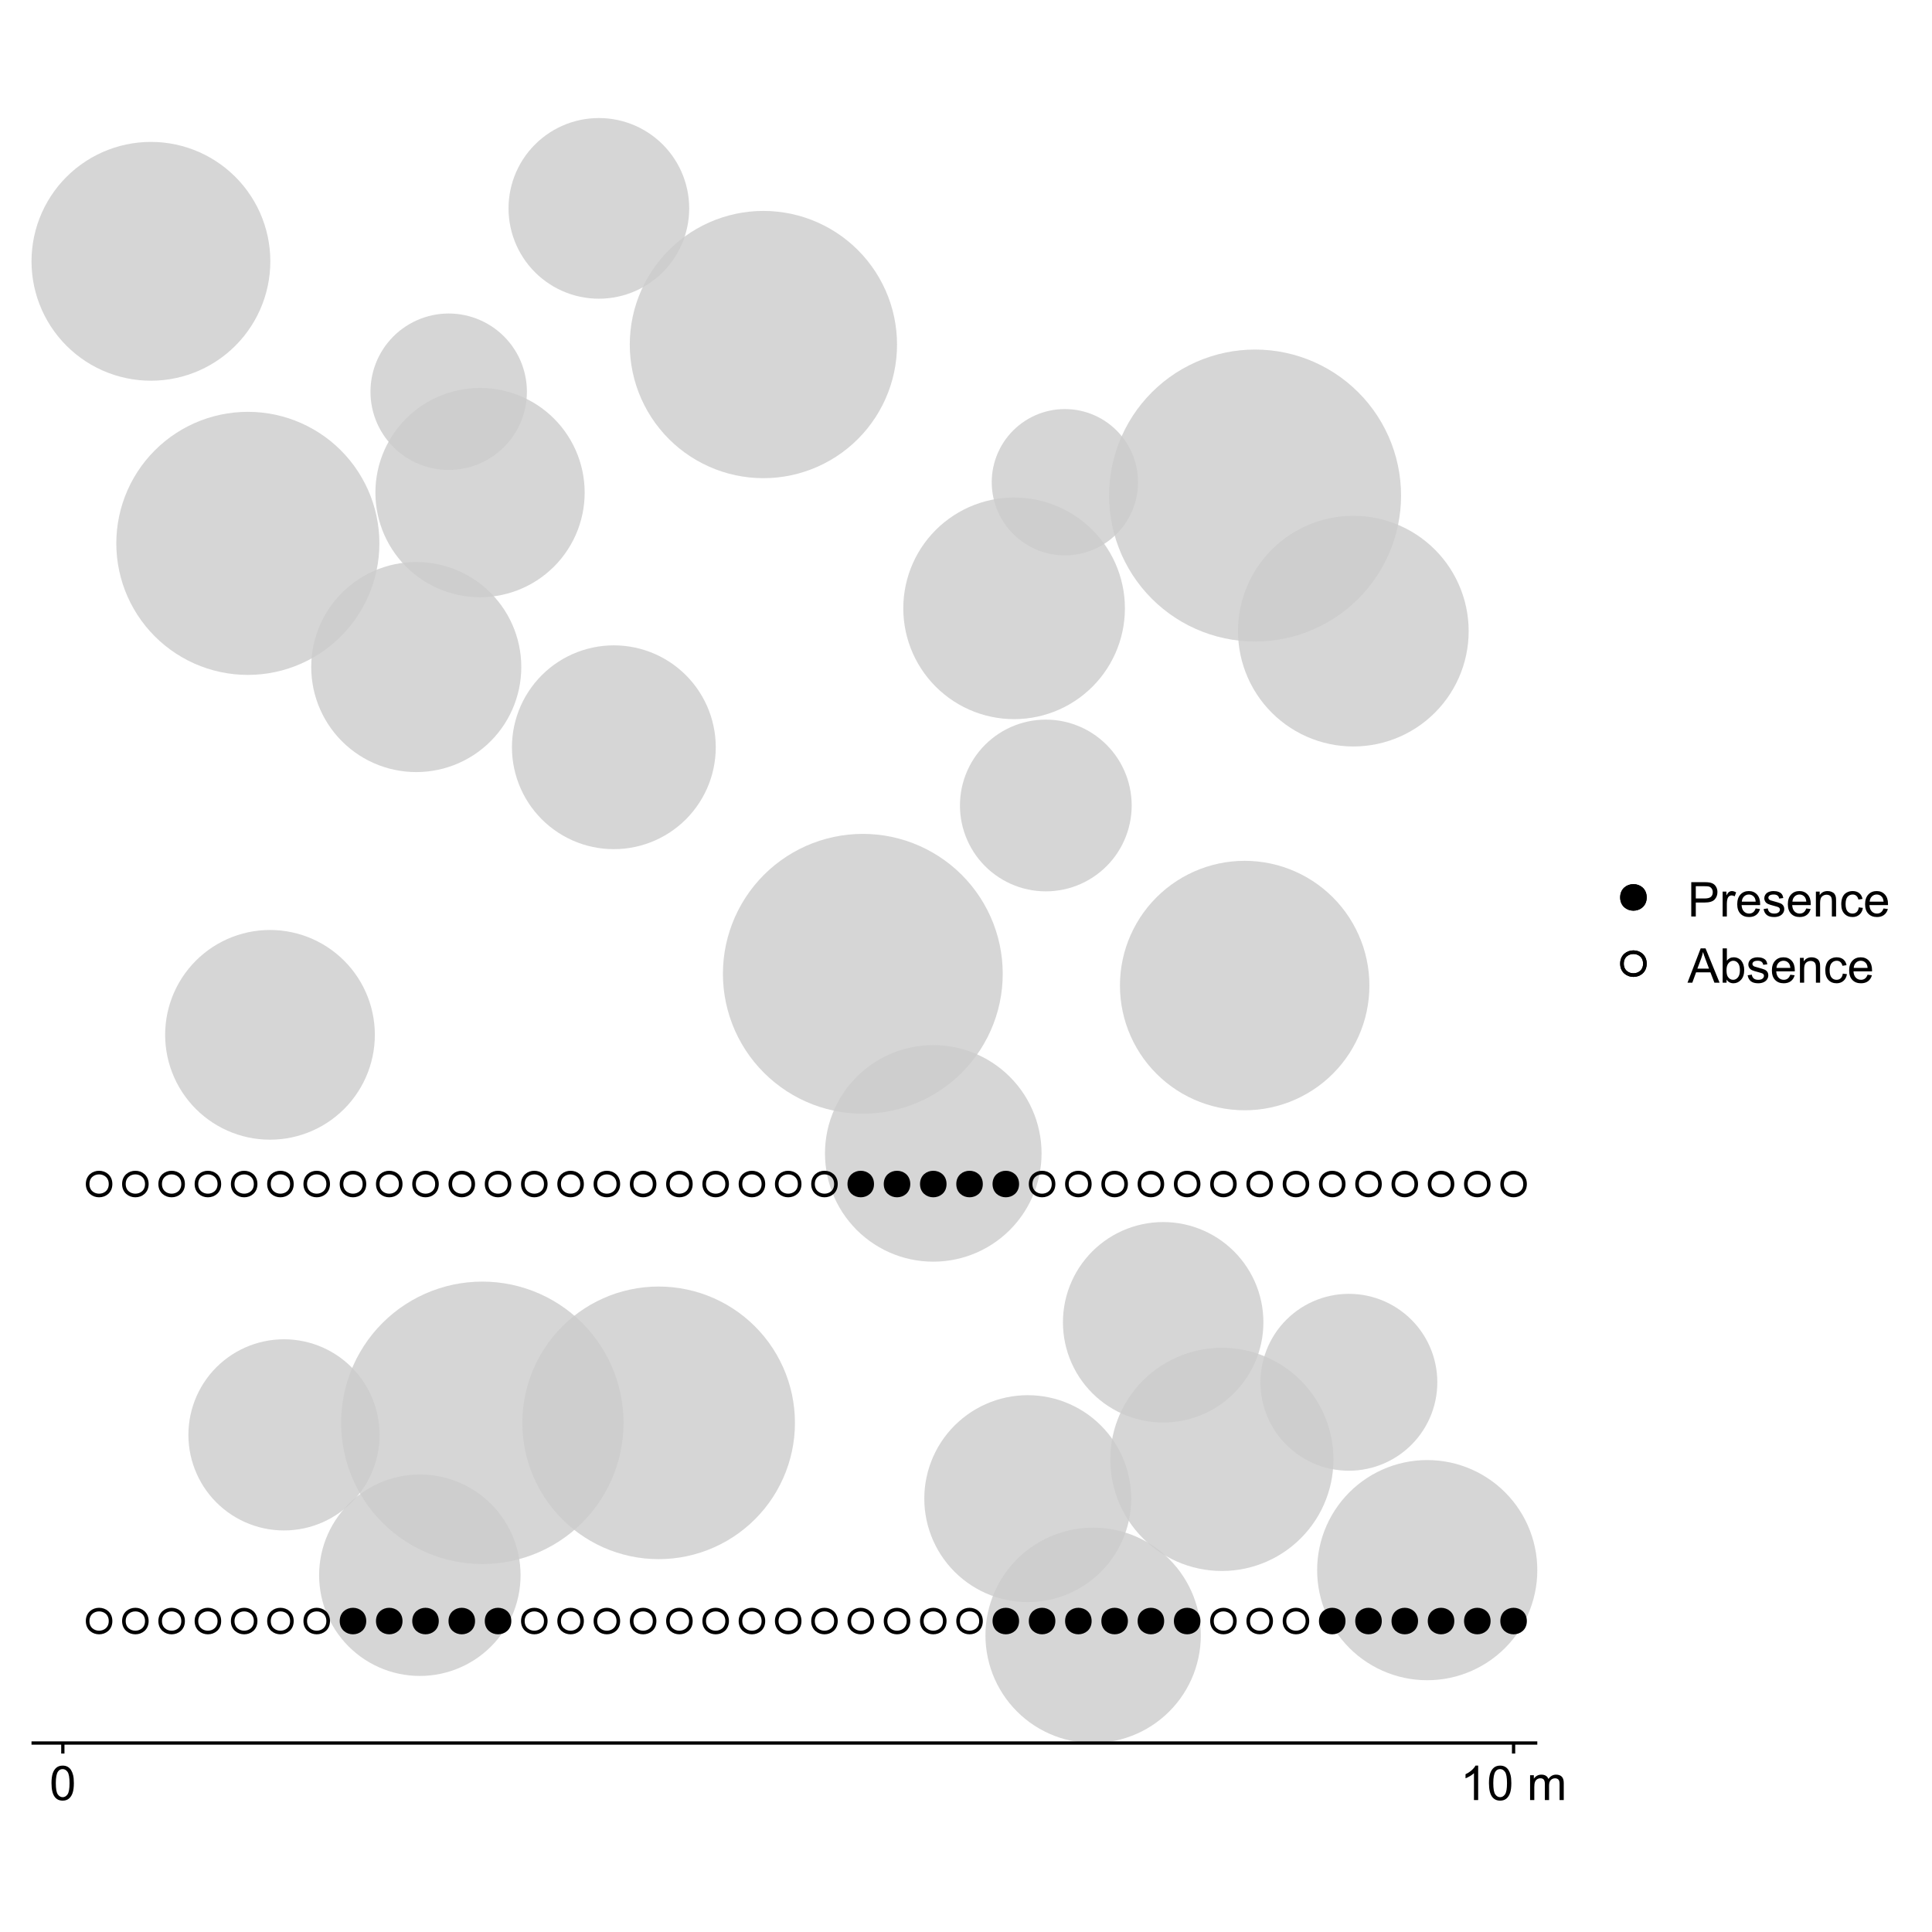 <?xml version="1.0" encoding="UTF-8"?>
<svg xmlns="http://www.w3.org/2000/svg" xmlns:xlink="http://www.w3.org/1999/xlink" width="504" height="504" viewBox="0 0 504 504">
<defs>
<g>
<g id="glyph-0-0">
<path d="M 0.52 -4.414 C 0.52 -5.473 0.629 -6.32 0.844 -6.969 C 1.062 -7.613 1.387 -8.109 1.816 -8.461 C 2.246 -8.809 2.785 -8.984 3.438 -8.984 C 3.918 -8.984 4.336 -8.887 4.699 -8.695 C 5.062 -8.5 5.359 -8.223 5.598 -7.859 C 5.832 -7.492 6.02 -7.051 6.152 -6.527 C 6.285 -6.004 6.355 -5.301 6.355 -4.414 C 6.355 -3.363 6.246 -2.516 6.031 -1.871 C 5.816 -1.227 5.492 -0.727 5.062 -0.375 C 4.633 -0.023 4.09 0.152 3.438 0.152 C 2.574 0.152 1.895 -0.156 1.402 -0.773 C 0.812 -1.52 0.52 -2.73 0.52 -4.414 M 1.648 -4.414 C 1.648 -2.945 1.82 -1.965 2.164 -1.48 C 2.508 -0.992 2.934 -0.75 3.438 -0.75 C 3.941 -0.75 4.363 -0.996 4.707 -1.484 C 5.051 -1.973 5.227 -2.949 5.227 -4.414 C 5.227 -5.887 5.051 -6.863 4.707 -7.348 C 4.363 -7.832 3.938 -8.074 3.426 -8.074 C 2.918 -8.074 2.516 -7.859 2.215 -7.434 C 1.836 -6.891 1.648 -5.883 1.648 -4.414 Z M 1.648 -4.414 "/>
</g>
<g id="glyph-0-1">
<path d="M 4.656 0 L 3.559 0 L 3.559 -7 C 3.293 -6.75 2.945 -6.496 2.52 -6.242 C 2.09 -5.992 1.703 -5.801 1.359 -5.676 L 1.359 -6.738 C 1.977 -7.027 2.512 -7.379 2.973 -7.789 C 3.434 -8.199 3.758 -8.598 3.949 -8.984 L 4.656 -8.984 Z M 4.656 0 "/>
</g>
<g id="glyph-0-2">
</g>
<g id="glyph-0-3">
<path d="M 0.824 0 L 0.824 -6.48 L 1.805 -6.48 L 1.805 -5.574 C 2.012 -5.891 2.281 -6.145 2.617 -6.34 C 2.957 -6.531 3.34 -6.629 3.773 -6.629 C 4.254 -6.629 4.645 -6.527 4.953 -6.328 C 5.262 -6.129 5.477 -5.852 5.602 -5.492 C 6.117 -6.25 6.781 -6.629 7.605 -6.629 C 8.246 -6.629 8.742 -6.449 9.09 -6.094 C 9.434 -5.738 9.605 -5.191 9.605 -4.449 L 9.605 0 L 8.516 0 L 8.516 -4.082 C 8.516 -4.523 8.48 -4.84 8.406 -5.031 C 8.336 -5.227 8.207 -5.383 8.02 -5.5 C 7.832 -5.617 7.613 -5.676 7.359 -5.676 C 6.906 -5.676 6.527 -5.523 6.227 -5.223 C 5.926 -4.918 5.773 -4.434 5.773 -3.766 L 5.773 0 L 4.676 0 L 4.676 -4.211 C 4.676 -4.699 4.586 -5.066 4.406 -5.309 C 4.227 -5.555 3.934 -5.676 3.527 -5.676 C 3.219 -5.676 2.934 -5.594 2.672 -5.434 C 2.406 -5.27 2.219 -5.031 2.102 -4.719 C 1.98 -4.406 1.922 -3.953 1.922 -3.363 L 1.922 0 Z M 0.824 0 "/>
</g>
<g id="glyph-0-4">
<path d="M 0.965 0 L 0.965 -8.949 L 4.34 -8.949 C 4.934 -8.949 5.387 -8.918 5.699 -8.863 C 6.141 -8.789 6.508 -8.648 6.805 -8.445 C 7.102 -8.238 7.34 -7.949 7.523 -7.582 C 7.703 -7.211 7.793 -6.805 7.793 -6.359 C 7.793 -5.598 7.551 -4.953 7.066 -4.43 C 6.582 -3.902 5.707 -3.637 4.445 -3.637 L 2.148 -3.637 L 2.148 0 L 0.965 0 M 2.148 -4.695 L 4.461 -4.695 C 5.227 -4.695 5.77 -4.836 6.09 -5.121 C 6.414 -5.406 6.574 -5.805 6.574 -6.324 C 6.574 -6.699 6.48 -7.02 6.289 -7.285 C 6.102 -7.551 5.852 -7.727 5.543 -7.812 C 5.344 -7.867 4.973 -7.891 4.438 -7.891 L 2.148 -7.891 Z M 2.148 -4.695 "/>
</g>
<g id="glyph-0-5">
<path d="M 0.812 0 L 0.812 -6.48 L 1.801 -6.48 L 1.801 -5.5 C 2.055 -5.961 2.285 -6.262 2.5 -6.41 C 2.715 -6.555 2.949 -6.629 3.203 -6.629 C 3.574 -6.629 3.949 -6.512 4.332 -6.273 L 3.953 -5.254 C 3.688 -5.414 3.418 -5.492 3.148 -5.492 C 2.91 -5.492 2.695 -5.422 2.504 -5.277 C 2.312 -5.133 2.176 -4.93 2.094 -4.676 C 1.973 -4.285 1.91 -3.859 1.91 -3.395 L 1.91 0 Z M 0.812 0 "/>
</g>
<g id="glyph-0-6">
<path d="M 5.262 -2.086 L 6.398 -1.945 C 6.219 -1.285 5.887 -0.77 5.402 -0.402 C 4.918 -0.035 4.301 0.148 3.547 0.148 C 2.598 0.148 1.848 -0.145 1.289 -0.73 C 0.734 -1.312 0.457 -2.133 0.457 -3.188 C 0.457 -4.277 0.738 -5.121 1.301 -5.727 C 1.863 -6.328 2.59 -6.629 3.484 -6.629 C 4.352 -6.629 5.059 -6.332 5.609 -5.742 C 6.16 -5.152 6.434 -4.324 6.434 -3.254 C 6.434 -3.188 6.43 -3.09 6.426 -2.961 L 1.594 -2.961 C 1.633 -2.25 1.836 -1.703 2.195 -1.324 C 2.559 -0.945 3.012 -0.758 3.551 -0.758 C 3.953 -0.758 4.301 -0.863 4.582 -1.074 C 4.867 -1.285 5.094 -1.625 5.262 -2.086 M 1.652 -3.863 L 5.273 -3.863 C 5.223 -4.41 5.086 -4.816 4.859 -5.09 C 4.508 -5.512 4.055 -5.727 3.496 -5.727 C 2.992 -5.727 2.57 -5.555 2.227 -5.219 C 1.883 -4.879 1.691 -4.43 1.652 -3.863 Z M 1.652 -3.863 "/>
</g>
<g id="glyph-0-7">
<path d="M 0.383 -1.934 L 1.473 -2.105 C 1.531 -1.672 1.703 -1.336 1.98 -1.105 C 2.258 -0.871 2.648 -0.758 3.148 -0.758 C 3.652 -0.758 4.027 -0.859 4.273 -1.066 C 4.516 -1.27 4.641 -1.512 4.641 -1.789 C 4.641 -2.035 4.531 -2.23 4.316 -2.375 C 4.164 -2.473 3.789 -2.598 3.191 -2.746 C 2.387 -2.949 1.828 -3.125 1.516 -3.273 C 1.207 -3.422 0.969 -3.629 0.809 -3.891 C 0.648 -4.152 0.566 -4.445 0.566 -4.762 C 0.566 -5.051 0.633 -5.316 0.766 -5.562 C 0.898 -5.809 1.078 -6.016 1.305 -6.176 C 1.477 -6.305 1.711 -6.41 2.004 -6.496 C 2.301 -6.586 2.617 -6.629 2.953 -6.629 C 3.461 -6.629 3.91 -6.555 4.293 -6.41 C 4.68 -6.262 4.961 -6.062 5.145 -5.812 C 5.328 -5.562 5.453 -5.23 5.523 -4.809 L 4.449 -4.664 C 4.402 -4.996 4.258 -5.258 4.023 -5.445 C 3.793 -5.633 3.461 -5.727 3.035 -5.727 C 2.527 -5.727 2.168 -5.641 1.953 -5.477 C 1.738 -5.309 1.629 -5.113 1.629 -4.891 C 1.629 -4.746 1.676 -4.617 1.766 -4.504 C 1.852 -4.387 1.992 -4.289 2.184 -4.211 C 2.297 -4.172 2.617 -4.078 3.156 -3.93 C 3.934 -3.723 4.477 -3.555 4.781 -3.422 C 5.09 -3.289 5.332 -3.098 5.504 -2.844 C 5.68 -2.594 5.77 -2.277 5.77 -1.906 C 5.77 -1.539 5.66 -1.191 5.449 -0.871 C 5.234 -0.547 4.926 -0.297 4.523 -0.117 C 4.121 0.059 3.664 0.148 3.156 0.148 C 2.312 0.148 1.672 -0.027 1.23 -0.379 C 0.789 -0.727 0.508 -1.246 0.383 -1.934 Z M 0.383 -1.934 "/>
</g>
<g id="glyph-0-8">
<path d="M 0.824 0 L 0.824 -6.48 L 1.812 -6.48 L 1.812 -5.559 C 2.289 -6.273 2.977 -6.629 3.875 -6.629 C 4.266 -6.629 4.625 -6.559 4.953 -6.418 C 5.281 -6.277 5.527 -6.094 5.688 -5.867 C 5.852 -5.637 5.965 -5.367 6.031 -5.055 C 6.07 -4.852 6.09 -4.496 6.09 -3.984 L 6.09 0 L 4.992 0 L 4.992 -3.941 C 4.992 -4.391 4.949 -4.727 4.863 -4.945 C 4.777 -5.168 4.629 -5.344 4.41 -5.477 C 4.191 -5.609 3.938 -5.676 3.645 -5.676 C 3.176 -5.676 2.773 -5.527 2.434 -5.23 C 2.094 -4.934 1.922 -4.371 1.922 -3.539 L 1.922 0 Z M 0.824 0 "/>
</g>
<g id="glyph-0-9">
<path d="M 5.055 -2.375 L 6.133 -2.234 C 6.016 -1.488 5.715 -0.906 5.227 -0.484 C 4.742 -0.062 4.145 0.148 3.438 0.148 C 2.551 0.148 1.836 -0.145 1.297 -0.723 C 0.758 -1.305 0.488 -2.133 0.488 -3.215 C 0.488 -3.918 0.605 -4.527 0.836 -5.055 C 1.066 -5.578 1.422 -5.973 1.895 -6.234 C 2.371 -6.496 2.887 -6.629 3.441 -6.629 C 4.145 -6.629 4.723 -6.449 5.168 -6.094 C 5.617 -5.738 5.902 -5.234 6.031 -4.578 L 4.961 -4.414 C 4.859 -4.848 4.68 -5.176 4.422 -5.395 C 4.164 -5.617 3.852 -5.727 3.484 -5.727 C 2.934 -5.727 2.48 -5.527 2.137 -5.129 C 1.789 -4.734 1.617 -4.105 1.617 -3.246 C 1.617 -2.375 1.785 -1.742 2.117 -1.348 C 2.453 -0.953 2.887 -0.758 3.426 -0.758 C 3.855 -0.758 4.215 -0.891 4.504 -1.152 C 4.793 -1.418 4.977 -1.824 5.055 -2.375 Z M 5.055 -2.375 "/>
</g>
<g id="glyph-0-10">
<path d="M -0.02 0 L 3.418 -8.949 L 4.695 -8.949 L 8.355 0 L 7.008 0 L 5.965 -2.711 L 2.223 -2.711 L 1.238 0 L -0.02 0 M 2.562 -3.676 L 5.598 -3.676 L 4.664 -6.152 C 4.379 -6.906 4.168 -7.523 4.027 -8.008 C 3.914 -7.434 3.754 -6.863 3.547 -6.297 Z M 2.562 -3.676 "/>
</g>
<g id="glyph-0-11">
<path d="M 1.836 0 L 0.816 0 L 0.816 -8.949 L 1.918 -8.949 L 1.918 -5.754 C 2.379 -6.336 2.973 -6.629 3.691 -6.629 C 4.09 -6.629 4.469 -6.547 4.824 -6.387 C 5.18 -6.227 5.473 -6 5.703 -5.711 C 5.934 -5.418 6.113 -5.066 6.242 -4.656 C 6.375 -4.246 6.438 -3.805 6.438 -3.34 C 6.438 -2.227 6.164 -1.371 5.617 -0.762 C 5.066 -0.156 4.406 0.148 3.637 0.148 C 2.871 0.148 2.273 -0.172 1.836 -0.812 L 1.836 0 M 1.824 -3.289 C 1.824 -2.512 1.93 -1.949 2.141 -1.605 C 2.488 -1.039 2.957 -0.758 3.547 -0.758 C 4.027 -0.758 4.441 -0.965 4.793 -1.383 C 5.141 -1.801 5.316 -2.422 5.316 -3.246 C 5.316 -4.094 5.148 -4.719 4.812 -5.121 C 4.477 -5.523 4.07 -5.727 3.594 -5.727 C 3.113 -5.727 2.699 -5.516 2.352 -5.098 C 2 -4.684 1.824 -4.078 1.824 -3.289 Z M 1.824 -3.289 "/>
</g>
</g>
<clipPath id="clip-0">
<path clip-rule="nonzero" d="M 8.219 37 L 71 37 L 71 100 L 8.219 100 Z M 8.219 37 "/>
</clipPath>
<clipPath id="clip-1">
<path clip-rule="nonzero" d="M 132 30.793 L 180 30.793 L 180 78 L 132 78 Z M 132 30.793 "/>
</clipPath>
</defs>
<path fill-rule="evenodd" fill="rgb(80%, 80%, 80%)" fill-opacity="0.8" d="M 152.52 128.504 L 152.484 129.93 L 152.371 131.355 L 152.184 132.773 L 151.926 134.176 L 151.59 135.566 L 151.184 136.938 L 150.707 138.285 L 150.16 139.605 L 149.547 140.895 L 148.863 142.148 L 148.117 143.367 L 147.309 144.547 L 146.438 145.68 L 145.512 146.766 L 144.527 147.805 L 143.488 148.785 L 142.402 149.715 L 141.27 150.586 L 140.09 151.395 L 138.875 152.141 L 137.617 152.824 L 136.328 153.438 L 135.008 153.984 L 133.66 154.461 L 132.289 154.867 L 130.902 155.203 L 129.496 155.461 L 128.078 155.648 L 126.652 155.762 L 125.227 155.797 L 123.797 155.762 L 122.371 155.648 L 120.957 155.461 L 119.551 155.203 L 118.16 154.867 L 116.789 154.461 L 115.445 153.984 L 114.125 153.438 L 112.832 152.824 L 111.578 152.141 L 110.359 151.395 L 109.18 150.586 L 108.047 149.715 L 106.961 148.785 L 105.926 147.805 L 104.941 146.766 L 104.012 145.68 L 103.145 144.547 L 102.332 143.367 L 101.586 142.148 L 100.906 140.895 L 100.289 139.605 L 99.742 138.285 L 99.266 136.938 L 98.859 135.566 L 98.527 134.176 L 98.266 132.773 L 98.078 131.355 L 97.969 129.93 L 97.93 128.504 L 97.969 127.074 L 98.078 125.648 L 98.266 124.234 L 98.527 122.828 L 98.859 121.438 L 99.266 120.066 L 99.742 118.719 L 100.289 117.398 L 100.906 116.109 L 101.586 114.855 L 102.332 113.637 L 103.145 112.457 L 104.012 111.324 L 104.941 110.238 L 105.926 109.203 L 106.961 108.219 L 108.047 107.289 L 109.18 106.418 L 110.359 105.609 L 111.578 104.863 L 112.832 104.184 L 114.125 103.566 L 115.445 103.02 L 116.789 102.543 L 118.16 102.137 L 119.551 101.805 L 120.957 101.543 L 122.371 101.355 L 123.797 101.246 L 125.227 101.207 L 126.652 101.246 L 128.078 101.355 L 129.496 101.543 L 130.902 101.805 L 132.289 102.137 L 133.66 102.543 L 135.008 103.02 L 136.328 103.566 L 137.617 104.184 L 138.875 104.863 L 140.09 105.609 L 141.27 106.418 L 142.402 107.289 L 143.488 108.219 L 144.527 109.203 L 145.512 110.238 L 146.438 111.324 L 147.309 112.457 L 148.117 113.637 L 148.863 114.855 L 149.547 116.109 L 150.16 117.398 L 150.707 118.719 L 151.184 120.066 L 151.59 121.438 L 151.926 122.828 L 152.184 124.234 L 152.371 125.648 L 152.484 127.074 Z M 152.52 128.504 "/>
<path fill-rule="evenodd" fill="rgb(80%, 80%, 80%)" fill-opacity="0.8" d="M 401.035 409.602 L 400.996 411.105 L 400.879 412.605 L 400.684 414.094 L 400.406 415.574 L 400.059 417.035 L 399.629 418.477 L 399.129 419.895 L 398.555 421.285 L 397.906 422.641 L 397.188 423.961 L 396.402 425.242 L 395.551 426.484 L 394.637 427.676 L 393.66 428.82 L 392.625 429.91 L 391.535 430.945 L 390.391 431.922 L 389.199 432.836 L 387.957 433.688 L 386.676 434.473 L 385.355 435.191 L 384 435.836 L 382.609 436.414 L 381.191 436.914 L 379.75 437.344 L 378.289 437.691 L 376.809 437.969 L 375.32 438.164 L 373.82 438.281 L 372.316 438.32 L 370.816 438.281 L 369.316 438.164 L 367.824 437.969 L 366.348 437.691 L 364.887 437.344 L 363.441 436.914 L 362.027 436.414 L 360.637 435.836 L 359.281 435.191 L 357.957 434.473 L 356.676 433.688 L 355.438 432.836 L 354.246 431.922 L 353.102 430.945 L 352.012 429.91 L 350.977 428.82 L 350 427.676 L 349.086 426.484 L 348.234 425.242 L 347.445 423.961 L 346.73 422.641 L 346.082 421.285 L 345.508 419.895 L 345.004 418.477 L 344.578 417.035 L 344.227 415.574 L 343.953 414.094 L 343.758 412.605 L 343.641 411.105 L 343.602 409.602 L 343.641 408.102 L 343.758 406.602 L 343.953 405.109 L 344.227 403.633 L 344.578 402.168 L 345.004 400.727 L 345.508 399.312 L 346.082 397.922 L 346.73 396.566 L 347.445 395.242 L 348.234 393.961 L 349.086 392.723 L 350 391.531 L 350.977 390.387 L 352.012 389.297 L 353.102 388.262 L 354.246 387.285 L 355.438 386.371 L 356.676 385.52 L 357.957 384.73 L 359.281 384.016 L 360.637 383.367 L 362.027 382.793 L 363.441 382.289 L 364.887 381.863 L 366.348 381.512 L 367.824 381.238 L 369.316 381.043 L 370.816 380.926 L 372.316 380.883 L 373.82 380.926 L 375.32 381.043 L 376.809 381.238 L 378.289 381.512 L 379.75 381.863 L 381.191 382.289 L 382.609 382.793 L 384 383.367 L 385.355 384.016 L 386.676 384.73 L 387.957 385.52 L 389.199 386.371 L 390.391 387.285 L 391.535 388.262 L 392.625 389.297 L 393.66 390.387 L 394.637 391.531 L 395.551 392.723 L 396.402 393.961 L 397.188 395.242 L 397.906 396.566 L 398.555 397.922 L 399.129 399.312 L 399.629 400.727 L 400.059 402.168 L 400.406 403.633 L 400.684 405.109 L 400.879 406.602 L 400.996 408.102 Z M 401.035 409.602 "/>
<path fill-rule="evenodd" fill="rgb(80%, 80%, 80%)" fill-opacity="0.8" d="M 261.582 254.035 L 261.531 255.945 L 261.383 257.848 L 261.133 259.742 L 260.785 261.621 L 260.34 263.48 L 259.797 265.312 L 259.16 267.113 L 258.426 268.879 L 257.605 270.605 L 256.691 272.281 L 255.695 273.91 L 254.613 275.488 L 253.449 277.004 L 252.207 278.457 L 250.895 279.84 L 249.508 281.156 L 248.055 282.398 L 246.539 283.562 L 244.965 284.645 L 243.332 285.641 L 241.656 286.555 L 239.93 287.375 L 238.164 288.109 L 236.363 288.746 L 234.531 289.289 L 232.672 289.734 L 230.793 290.082 L 228.898 290.332 L 226.996 290.48 L 225.086 290.531 L 223.176 290.48 L 221.27 290.332 L 219.375 290.082 L 217.496 289.734 L 215.637 289.289 L 213.805 288.746 L 212.004 288.109 L 210.238 287.375 L 208.516 286.555 L 206.836 285.641 L 205.207 284.645 L 203.633 283.562 L 202.117 282.398 L 200.664 281.156 L 199.277 279.84 L 197.961 278.457 L 196.719 277.004 L 195.559 275.488 L 194.477 273.91 L 193.477 272.281 L 192.566 270.605 L 191.742 268.879 L 191.012 267.113 L 190.375 265.312 L 189.832 263.48 L 189.383 261.621 L 189.035 259.742 L 188.785 257.848 L 188.637 255.945 L 188.586 254.035 L 188.637 252.125 L 188.785 250.219 L 189.035 248.324 L 189.383 246.445 L 189.832 244.586 L 190.375 242.754 L 191.012 240.953 L 191.742 239.188 L 192.566 237.465 L 193.477 235.785 L 194.477 234.156 L 195.559 232.582 L 196.719 231.066 L 197.961 229.613 L 199.277 228.227 L 200.664 226.91 L 202.117 225.668 L 203.633 224.508 L 205.207 223.426 L 206.836 222.426 L 208.516 221.516 L 210.238 220.691 L 212.004 219.961 L 213.805 219.32 L 215.637 218.781 L 217.496 218.332 L 219.375 217.984 L 221.27 217.734 L 223.176 217.586 L 225.086 217.535 L 226.996 217.586 L 228.898 217.734 L 230.793 217.984 L 232.672 218.332 L 234.531 218.781 L 236.363 219.32 L 238.164 219.961 L 239.93 220.691 L 241.656 221.516 L 243.332 222.426 L 244.965 223.426 L 246.539 224.508 L 248.055 225.668 L 249.508 226.91 L 250.895 228.227 L 252.207 229.613 L 253.449 231.066 L 254.613 232.582 L 255.695 234.156 L 256.691 235.785 L 257.605 237.465 L 258.426 239.188 L 259.16 240.953 L 259.797 242.754 L 260.34 244.586 L 260.785 246.445 L 261.133 248.324 L 261.383 250.219 L 261.531 252.125 Z M 261.582 254.035 "/>
<path fill-rule="evenodd" fill="rgb(80%, 80%, 80%)" fill-opacity="0.8" d="M 295.223 210.125 L 295.191 211.297 L 295.098 212.469 L 294.945 213.629 L 294.73 214.781 L 294.457 215.922 L 294.125 217.047 L 293.734 218.152 L 293.285 219.234 L 292.781 220.293 L 292.223 221.324 L 291.609 222.324 L 290.945 223.293 L 290.23 224.223 L 289.469 225.113 L 288.66 225.965 L 287.809 226.773 L 286.918 227.535 L 285.988 228.246 L 285.023 228.91 L 284.023 229.523 L 282.992 230.082 L 281.934 230.59 L 280.848 231.039 L 279.742 231.43 L 278.621 231.762 L 277.48 232.035 L 276.324 232.25 L 275.164 232.402 L 273.996 232.496 L 272.82 232.523 L 271.648 232.496 L 270.48 232.402 L 269.316 232.25 L 268.164 232.035 L 267.023 231.762 L 265.898 231.43 L 264.793 231.039 L 263.711 230.59 L 262.652 230.082 L 261.621 229.523 L 260.621 228.91 L 259.656 228.246 L 258.727 227.535 L 257.832 226.773 L 256.984 225.965 L 256.176 225.113 L 255.414 224.223 L 254.699 223.293 L 254.035 222.324 L 253.422 221.324 L 252.863 220.293 L 252.359 219.234 L 251.91 218.152 L 251.52 217.047 L 251.184 215.922 L 250.91 214.781 L 250.699 213.629 L 250.543 212.469 L 250.453 211.297 L 250.422 210.125 L 250.453 208.953 L 250.543 207.785 L 250.699 206.621 L 250.91 205.469 L 251.184 204.328 L 251.52 203.203 L 251.91 202.098 L 252.359 201.016 L 252.863 199.957 L 253.422 198.926 L 254.035 197.926 L 254.699 196.961 L 255.414 196.027 L 256.176 195.137 L 256.984 194.285 L 257.832 193.48 L 258.727 192.719 L 259.656 192.004 L 260.621 191.34 L 261.621 190.727 L 262.652 190.168 L 263.711 189.664 L 264.793 189.215 L 265.898 188.82 L 267.023 188.488 L 268.164 188.215 L 269.316 188 L 270.48 187.848 L 271.648 187.758 L 272.82 187.727 L 273.996 187.758 L 275.164 187.848 L 276.324 188 L 277.48 188.215 L 278.621 188.488 L 279.742 188.82 L 280.848 189.215 L 281.934 189.664 L 282.992 190.168 L 284.023 190.727 L 285.023 191.34 L 285.988 192.004 L 286.918 192.719 L 287.809 193.48 L 288.66 194.285 L 289.469 195.137 L 290.23 196.027 L 290.945 196.961 L 291.609 197.926 L 292.223 198.926 L 292.781 199.957 L 293.285 201.016 L 293.734 202.098 L 294.125 203.203 L 294.457 204.328 L 294.73 205.469 L 294.945 206.621 L 295.098 207.785 L 295.191 208.953 Z M 295.223 210.125 "/>
<path fill-rule="evenodd" fill="rgb(80%, 80%, 80%)" fill-opacity="0.8" d="M 135.801 410.926 L 135.762 412.301 L 135.656 413.672 L 135.477 415.035 L 135.227 416.391 L 134.902 417.727 L 134.512 419.047 L 134.055 420.344 L 133.527 421.613 L 132.934 422.855 L 132.277 424.062 L 131.559 425.238 L 130.781 426.371 L 129.945 427.461 L 129.051 428.508 L 128.102 429.508 L 127.105 430.453 L 126.059 431.348 L 124.969 432.184 L 123.836 432.965 L 122.66 433.684 L 121.453 434.34 L 120.211 434.93 L 118.941 435.457 L 117.645 435.918 L 116.324 436.309 L 114.988 436.629 L 113.633 436.879 L 112.27 437.059 L 110.898 437.168 L 109.523 437.203 L 108.148 437.168 L 106.777 437.059 L 105.414 436.879 L 104.059 436.629 L 102.723 436.309 L 101.402 435.918 L 100.105 435.457 L 98.836 434.93 L 97.594 434.34 L 96.387 433.684 L 95.211 432.965 L 94.078 432.184 L 92.988 431.348 L 91.941 430.453 L 90.941 429.508 L 89.996 428.508 L 89.102 427.461 L 88.266 426.371 L 87.484 425.238 L 86.766 424.062 L 86.109 422.855 L 85.52 421.613 L 84.992 420.344 L 84.531 419.047 L 84.141 417.727 L 83.82 416.391 L 83.57 415.035 L 83.391 413.672 L 83.281 412.301 L 83.246 410.926 L 83.281 409.551 L 83.391 408.18 L 83.57 406.816 L 83.82 405.465 L 84.141 404.125 L 84.531 402.805 L 84.992 401.508 L 85.52 400.238 L 86.109 398.996 L 86.766 397.789 L 87.484 396.613 L 88.266 395.48 L 89.102 394.391 L 89.996 393.344 L 90.941 392.348 L 91.941 391.398 L 92.988 390.504 L 94.078 389.668 L 95.211 388.891 L 96.387 388.172 L 97.594 387.516 L 98.836 386.922 L 100.105 386.395 L 101.402 385.938 L 102.723 385.547 L 104.059 385.223 L 105.414 384.973 L 106.777 384.793 L 108.148 384.688 L 109.523 384.648 L 110.898 384.688 L 112.27 384.793 L 113.633 384.973 L 114.988 385.223 L 116.324 385.547 L 117.645 385.938 L 118.941 386.395 L 120.211 386.922 L 121.453 387.516 L 122.66 388.172 L 123.836 388.891 L 124.969 389.668 L 126.059 390.504 L 127.105 391.398 L 128.102 392.348 L 129.051 393.344 L 129.945 394.391 L 130.781 395.48 L 131.559 396.613 L 132.277 397.789 L 132.934 398.996 L 133.527 400.238 L 134.055 401.508 L 134.512 402.805 L 134.902 404.125 L 135.227 405.465 L 135.477 406.816 L 135.656 408.18 L 135.762 409.551 Z M 135.801 410.926 "/>
<path fill-rule="evenodd" fill="rgb(80%, 80%, 80%)" fill-opacity="0.8" d="M 383.129 164.645 L 383.09 166.219 L 382.965 167.789 L 382.758 169.352 L 382.473 170.902 L 382.105 172.434 L 381.656 173.941 L 381.133 175.43 L 380.527 176.883 L 379.852 178.305 L 379.098 179.688 L 378.277 181.031 L 377.383 182.332 L 376.426 183.582 L 375.402 184.777 L 374.316 185.922 L 373.176 187.004 L 371.977 188.027 L 370.727 188.988 L 369.43 189.879 L 368.086 190.703 L 366.703 191.453 L 365.281 192.133 L 363.824 192.734 L 362.34 193.262 L 360.832 193.707 L 359.301 194.074 L 357.75 194.363 L 356.188 194.566 L 354.617 194.691 L 353.043 194.734 L 351.469 194.691 L 349.898 194.566 L 348.336 194.363 L 346.789 194.074 L 345.258 193.707 L 343.746 193.262 L 342.262 192.734 L 340.805 192.133 L 339.383 191.453 L 338 190.703 L 336.656 189.879 L 335.359 188.988 L 334.109 188.027 L 332.91 187.004 L 331.77 185.922 L 330.684 184.777 L 329.66 183.582 L 328.703 182.332 L 327.812 181.031 L 326.988 179.688 L 326.234 178.305 L 325.559 176.883 L 324.957 175.43 L 324.43 173.941 L 323.98 172.434 L 323.613 170.902 L 323.328 169.352 L 323.121 167.789 L 323 166.219 L 322.957 164.645 L 323 163.07 L 323.121 161.5 L 323.328 159.938 L 323.613 158.391 L 323.98 156.859 L 324.43 155.348 L 324.957 153.863 L 325.559 152.41 L 326.234 150.988 L 326.988 149.602 L 327.812 148.258 L 328.703 146.961 L 329.66 145.711 L 330.684 144.516 L 331.77 143.371 L 332.91 142.289 L 334.109 141.266 L 335.359 140.305 L 336.656 139.414 L 338 138.59 L 339.383 137.84 L 340.805 137.16 L 342.262 136.559 L 343.746 136.031 L 345.258 135.586 L 346.789 135.219 L 348.336 134.93 L 349.898 134.723 L 351.469 134.602 L 353.043 134.559 L 354.617 134.602 L 356.188 134.723 L 357.75 134.93 L 359.301 135.219 L 360.832 135.586 L 362.34 136.031 L 363.824 136.559 L 365.281 137.16 L 366.703 137.84 L 368.086 138.59 L 369.43 139.414 L 370.727 140.305 L 371.977 141.266 L 373.176 142.289 L 374.316 143.371 L 375.402 144.516 L 376.426 145.711 L 377.383 146.961 L 378.277 148.258 L 379.098 149.602 L 379.852 150.988 L 380.527 152.41 L 381.133 153.863 L 381.656 155.348 L 382.105 156.859 L 382.473 158.391 L 382.758 159.938 L 382.965 161.5 L 383.09 163.07 Z M 383.129 164.645 "/>
<path fill-rule="evenodd" fill="rgb(80%, 80%, 80%)" fill-opacity="0.8" d="M 293.453 158.695 L 293.414 160.207 L 293.297 161.715 L 293.098 163.215 L 292.824 164.703 L 292.469 166.176 L 292.039 167.629 L 291.535 169.055 L 290.957 170.453 L 290.305 171.816 L 289.582 173.148 L 288.793 174.438 L 287.934 175.688 L 287.012 176.887 L 286.031 178.039 L 284.988 179.137 L 283.891 180.176 L 282.738 181.16 L 281.539 182.082 L 280.293 182.938 L 279 183.73 L 277.672 184.453 L 276.305 185.102 L 274.906 185.684 L 273.48 186.188 L 272.027 186.617 L 270.559 186.969 L 269.07 187.246 L 267.57 187.445 L 266.059 187.562 L 264.547 187.602 L 263.035 187.562 L 261.523 187.445 L 260.023 187.246 L 258.535 186.969 L 257.066 186.617 L 255.613 186.188 L 254.188 185.684 L 252.789 185.102 L 251.422 184.453 L 250.094 183.73 L 248.801 182.938 L 247.555 182.082 L 246.355 181.16 L 245.203 180.176 L 244.105 179.137 L 243.062 178.039 L 242.082 176.887 L 241.16 175.688 L 240.301 174.438 L 239.512 173.148 L 238.789 171.816 L 238.137 170.453 L 237.559 169.055 L 237.055 167.629 L 236.625 166.176 L 236.27 164.703 L 235.996 163.215 L 235.797 161.715 L 235.68 160.207 L 235.641 158.695 L 235.68 157.18 L 235.797 155.672 L 235.996 154.172 L 236.27 152.684 L 236.625 151.211 L 237.055 149.762 L 237.559 148.336 L 238.137 146.938 L 238.789 145.57 L 239.512 144.238 L 240.301 142.949 L 241.16 141.703 L 242.082 140.5 L 243.062 139.352 L 244.105 138.254 L 245.203 137.211 L 246.355 136.227 L 247.555 135.309 L 248.801 134.449 L 250.094 133.66 L 251.422 132.938 L 252.789 132.285 L 254.188 131.707 L 255.613 131.199 L 257.066 130.77 L 258.535 130.418 L 260.023 130.141 L 261.523 129.945 L 263.035 129.824 L 264.547 129.785 L 266.059 129.824 L 267.57 129.945 L 269.07 130.141 L 270.559 130.418 L 272.027 130.77 L 273.48 131.199 L 274.906 131.707 L 276.305 132.285 L 277.672 132.938 L 279 133.66 L 280.293 134.449 L 281.539 135.309 L 282.738 136.227 L 283.891 137.211 L 284.988 138.254 L 286.031 139.352 L 287.012 140.5 L 287.934 141.703 L 288.793 142.949 L 289.582 144.238 L 290.305 145.57 L 290.957 146.938 L 291.535 148.336 L 292.039 149.762 L 292.469 151.211 L 292.824 152.684 L 293.098 154.172 L 293.297 155.672 L 293.414 157.18 Z M 293.453 158.695 "/>
<path fill-rule="evenodd" fill="rgb(80%, 80%, 80%)" fill-opacity="0.8" d="M 162.66 371.168 L 162.613 373.094 L 162.461 375.02 L 162.207 376.93 L 161.855 378.828 L 161.406 380.703 L 160.859 382.551 L 160.215 384.367 L 159.477 386.152 L 158.648 387.891 L 157.727 389.586 L 156.719 391.23 L 155.625 392.82 L 154.453 394.352 L 153.199 395.816 L 151.871 397.215 L 150.473 398.543 L 149.008 399.797 L 147.477 400.969 L 145.887 402.062 L 144.242 403.07 L 142.547 403.988 L 140.809 404.82 L 139.027 405.559 L 137.207 406.203 L 135.359 406.75 L 133.484 407.199 L 131.586 407.551 L 129.676 407.805 L 127.754 407.953 L 125.824 408.004 L 123.895 407.953 L 121.973 407.805 L 120.062 407.551 L 118.164 407.199 L 116.289 406.75 L 114.441 406.203 L 112.621 405.559 L 110.84 404.82 L 109.102 403.988 L 107.406 403.07 L 105.762 402.062 L 104.172 400.969 L 102.641 399.797 L 101.176 398.543 L 99.777 397.215 L 98.449 395.816 L 97.195 394.352 L 96.023 392.82 L 94.93 391.23 L 93.922 389.586 L 93 387.891 L 92.172 386.152 L 91.434 384.367 L 90.789 382.551 L 90.242 380.703 L 89.793 378.828 L 89.441 376.93 L 89.188 375.02 L 89.035 373.094 L 88.988 371.168 L 89.035 369.238 L 89.188 367.316 L 89.441 365.406 L 89.793 363.508 L 90.242 361.633 L 90.789 359.785 L 91.434 357.965 L 92.172 356.184 L 93 354.441 L 93.922 352.75 L 94.93 351.105 L 96.023 349.516 L 97.195 347.984 L 98.449 346.52 L 99.777 345.117 L 101.176 343.793 L 102.641 342.539 L 104.172 341.363 L 105.762 340.273 L 107.406 339.266 L 109.102 338.344 L 110.84 337.516 L 112.621 336.777 L 114.441 336.133 L 116.289 335.586 L 118.164 335.133 L 120.062 334.781 L 121.973 334.531 L 123.895 334.379 L 125.824 334.328 L 127.754 334.379 L 129.676 334.531 L 131.586 334.781 L 133.484 335.133 L 135.359 335.586 L 137.207 336.133 L 139.027 336.777 L 140.809 337.516 L 142.547 338.344 L 144.242 339.266 L 145.887 340.273 L 147.477 341.363 L 149.008 342.539 L 150.473 343.793 L 151.871 345.117 L 153.199 346.52 L 154.453 347.984 L 155.625 349.516 L 156.719 351.105 L 157.727 352.75 L 158.648 354.441 L 159.477 356.184 L 160.215 357.965 L 160.859 359.785 L 161.406 361.633 L 161.855 363.508 L 162.207 365.406 L 162.461 367.316 L 162.613 369.238 Z M 162.66 371.168 "/>
<path fill-rule="evenodd" fill="rgb(80%, 80%, 80%)" fill-opacity="0.8" d="M 296.875 125.793 L 296.848 126.789 L 296.77 127.785 L 296.641 128.777 L 296.457 129.758 L 296.223 130.73 L 295.941 131.688 L 295.605 132.629 L 295.223 133.551 L 294.793 134.453 L 294.316 135.332 L 293.797 136.184 L 293.23 137.008 L 292.621 137.801 L 291.973 138.559 L 291.285 139.285 L 290.559 139.973 L 289.801 140.621 L 289.008 141.23 L 288.184 141.793 L 287.332 142.316 L 286.457 142.793 L 285.555 143.223 L 284.633 143.605 L 283.688 143.938 L 282.73 144.223 L 281.762 144.457 L 280.777 144.637 L 279.789 144.77 L 278.793 144.848 L 277.793 144.871 L 276.793 144.848 L 275.797 144.77 L 274.809 144.637 L 273.824 144.457 L 272.855 144.223 L 271.898 143.938 L 270.953 143.605 L 270.031 143.223 L 269.129 142.793 L 268.254 142.316 L 267.402 141.793 L 266.578 141.23 L 265.785 140.621 L 265.023 139.973 L 264.301 139.285 L 263.613 138.559 L 262.965 137.801 L 262.355 137.008 L 261.789 136.184 L 261.27 135.332 L 260.793 134.453 L 260.363 133.551 L 259.98 132.629 L 259.645 131.688 L 259.363 130.73 L 259.129 129.758 L 258.945 128.777 L 258.816 127.785 L 258.738 126.789 L 258.711 125.793 L 258.738 124.793 L 258.816 123.797 L 258.945 122.809 L 259.129 121.824 L 259.363 120.852 L 259.645 119.895 L 259.98 118.953 L 260.363 118.031 L 260.793 117.129 L 261.27 116.25 L 261.789 115.398 L 262.355 114.578 L 262.965 113.785 L 263.613 113.023 L 264.301 112.301 L 265.023 111.613 L 265.785 110.965 L 266.578 110.355 L 267.402 109.789 L 268.254 109.266 L 269.129 108.789 L 270.031 108.359 L 270.953 107.977 L 271.898 107.645 L 272.855 107.359 L 273.824 107.129 L 274.809 106.945 L 275.797 106.816 L 276.793 106.738 L 277.793 106.711 L 278.793 106.738 L 279.789 106.816 L 280.777 106.945 L 281.762 107.129 L 282.73 107.359 L 283.688 107.645 L 284.633 107.977 L 285.555 108.359 L 286.457 108.789 L 287.332 109.266 L 288.184 109.789 L 289.008 110.355 L 289.801 110.965 L 290.559 111.613 L 291.285 112.301 L 291.973 113.023 L 292.621 113.785 L 293.23 114.578 L 293.797 115.398 L 294.316 116.25 L 294.793 117.129 L 295.223 118.031 L 295.605 118.953 L 295.941 119.895 L 296.223 120.852 L 296.457 121.824 L 296.641 122.809 L 296.77 123.797 L 296.848 124.793 Z M 296.875 125.793 "/>
<path fill-rule="evenodd" fill="rgb(80%, 80%, 80%)" fill-opacity="0.8" d="M 329.582 344.941 L 329.547 346.312 L 329.441 347.676 L 329.262 349.031 L 329.012 350.379 L 328.691 351.711 L 328.305 353.023 L 327.848 354.312 L 327.324 355.578 L 326.734 356.812 L 326.078 358.016 L 325.363 359.184 L 324.59 360.312 L 323.754 361.398 L 322.867 362.438 L 321.926 363.43 L 320.93 364.375 L 319.891 365.262 L 318.805 366.098 L 317.676 366.871 L 316.508 367.586 L 315.305 368.238 L 314.07 368.828 L 312.805 369.352 L 311.516 369.809 L 310.203 370.199 L 308.871 370.52 L 307.527 370.77 L 306.168 370.945 L 304.805 371.055 L 303.434 371.09 L 302.066 371.055 L 300.703 370.945 L 299.344 370.77 L 298 370.52 L 296.668 370.199 L 295.355 369.809 L 294.066 369.352 L 292.801 368.828 L 291.562 368.238 L 290.359 367.586 L 289.195 366.871 L 288.066 366.098 L 286.98 365.262 L 285.938 364.375 L 284.945 363.43 L 284.004 362.438 L 283.113 361.398 L 282.281 360.312 L 281.504 359.184 L 280.789 358.016 L 280.137 356.812 L 279.547 355.578 L 279.023 354.312 L 278.566 353.023 L 278.18 351.711 L 277.859 350.379 L 277.609 349.031 L 277.43 347.676 L 277.324 346.312 L 277.289 344.941 L 277.324 343.574 L 277.43 342.211 L 277.609 340.852 L 277.859 339.508 L 278.18 338.176 L 278.566 336.863 L 279.023 335.57 L 279.547 334.309 L 280.137 333.07 L 280.789 331.867 L 281.504 330.703 L 282.281 329.574 L 283.113 328.488 L 284.004 327.445 L 284.945 326.453 L 285.938 325.512 L 286.98 324.621 L 288.066 323.789 L 289.195 323.012 L 290.359 322.297 L 291.562 321.645 L 292.801 321.055 L 294.066 320.531 L 295.355 320.074 L 296.668 319.684 L 298 319.367 L 299.344 319.117 L 300.703 318.938 L 302.066 318.832 L 303.434 318.793 L 304.805 318.832 L 306.168 318.938 L 307.527 319.117 L 308.871 319.367 L 310.203 319.684 L 311.516 320.074 L 312.805 320.531 L 314.07 321.055 L 315.305 321.645 L 316.508 322.297 L 317.676 323.012 L 318.805 323.789 L 319.891 324.621 L 320.93 325.512 L 321.926 326.453 L 322.867 327.445 L 323.754 328.488 L 324.59 329.574 L 325.363 330.703 L 326.078 331.867 L 326.734 333.07 L 327.324 334.309 L 327.848 335.57 L 328.305 336.863 L 328.691 338.176 L 329.012 339.508 L 329.262 340.852 L 329.441 342.211 L 329.547 343.574 Z M 329.582 344.941 "/>
<path fill-rule="evenodd" fill="rgb(80%, 80%, 80%)" fill-opacity="0.8" d="M 97.785 269.953 L 97.75 271.387 L 97.637 272.812 L 97.449 274.234 L 97.188 275.641 L 96.855 277.035 L 96.449 278.406 L 95.969 279.758 L 95.422 281.082 L 94.805 282.375 L 94.121 283.633 L 93.375 284.852 L 92.562 286.031 L 91.691 287.168 L 90.762 288.258 L 89.773 289.297 L 88.734 290.281 L 87.648 291.211 L 86.512 292.086 L 85.332 292.895 L 84.109 293.645 L 82.852 294.328 L 81.559 294.945 L 80.234 295.492 L 78.887 295.969 L 77.512 296.375 L 76.121 296.711 L 74.711 296.973 L 73.293 297.16 L 71.863 297.27 L 70.434 297.309 L 69 297.27 L 67.574 297.16 L 66.152 296.973 L 64.746 296.711 L 63.352 296.375 L 61.98 295.969 L 60.629 295.492 L 59.309 294.945 L 58.016 294.328 L 56.758 293.645 L 55.535 292.895 L 54.355 292.086 L 53.219 291.211 L 52.129 290.281 L 51.09 289.297 L 50.105 288.258 L 49.176 287.168 L 48.305 286.031 L 47.492 284.852 L 46.746 283.633 L 46.062 282.375 L 45.445 281.082 L 44.898 279.758 L 44.418 278.406 L 44.012 277.035 L 43.676 275.641 L 43.418 274.234 L 43.23 272.812 L 43.117 271.387 L 43.078 269.953 L 43.117 268.523 L 43.23 267.098 L 43.418 265.676 L 43.676 264.27 L 44.012 262.875 L 44.418 261.504 L 44.898 260.152 L 45.445 258.828 L 46.062 257.535 L 46.746 256.277 L 47.492 255.059 L 48.305 253.879 L 49.176 252.742 L 50.105 251.652 L 51.09 250.613 L 52.129 249.629 L 53.219 248.699 L 54.355 247.824 L 55.535 247.016 L 56.758 246.266 L 58.016 245.582 L 59.309 244.965 L 60.629 244.418 L 61.98 243.941 L 63.352 243.535 L 64.746 243.199 L 66.152 242.938 L 67.574 242.75 L 69 242.641 L 70.434 242.602 L 71.863 242.641 L 73.293 242.75 L 74.711 242.938 L 76.121 243.199 L 77.512 243.535 L 78.887 243.941 L 80.234 244.418 L 81.559 244.965 L 82.852 245.582 L 84.109 246.266 L 85.332 247.016 L 86.512 247.824 L 87.648 248.699 L 88.734 249.629 L 89.773 250.613 L 90.762 251.652 L 91.691 252.742 L 92.562 253.879 L 93.375 255.059 L 94.121 256.277 L 94.805 257.535 L 95.422 258.828 L 95.969 260.152 L 96.449 261.504 L 96.855 262.875 L 97.188 264.27 L 97.449 265.676 L 97.637 267.098 L 97.75 268.523 Z M 97.785 269.953 "/>
<path fill-rule="evenodd" fill="rgb(80%, 80%, 80%)" fill-opacity="0.8" d="M 99.02 374.312 L 98.984 375.617 L 98.883 376.918 L 98.711 378.211 L 98.473 379.496 L 98.168 380.766 L 97.801 382.016 L 97.363 383.246 L 96.863 384.453 L 96.301 385.633 L 95.68 386.781 L 94.996 387.895 L 94.258 388.969 L 93.461 390.004 L 92.613 390.996 L 91.715 391.945 L 90.77 392.844 L 89.777 393.691 L 88.742 394.484 L 87.664 395.227 L 86.551 395.906 L 85.402 396.531 L 84.227 397.094 L 83.02 397.59 L 81.789 398.027 L 80.539 398.398 L 79.27 398.703 L 77.984 398.941 L 76.691 399.109 L 75.387 399.215 L 74.082 399.246 L 72.777 399.215 L 71.477 399.109 L 70.184 398.941 L 68.898 398.703 L 67.629 398.398 L 66.379 398.027 L 65.148 397.59 L 63.941 397.094 L 62.762 396.531 L 61.613 395.906 L 60.5 395.227 L 59.426 394.484 L 58.391 393.691 L 57.398 392.844 L 56.449 391.945 L 55.551 390.996 L 54.703 390.004 L 53.91 388.969 L 53.168 387.895 L 52.488 386.781 L 51.863 385.633 L 51.305 384.453 L 50.805 383.246 L 50.367 382.016 L 49.996 380.766 L 49.691 379.496 L 49.453 378.211 L 49.285 376.918 L 49.18 375.617 L 49.148 374.312 L 49.18 373.008 L 49.285 371.703 L 49.453 370.41 L 49.691 369.125 L 49.996 367.859 L 50.367 366.605 L 50.805 365.375 L 51.305 364.168 L 51.863 362.992 L 52.488 361.844 L 53.168 360.73 L 53.91 359.652 L 54.703 358.617 L 55.551 357.625 L 56.449 356.68 L 57.398 355.781 L 58.391 354.934 L 59.426 354.137 L 60.5 353.398 L 61.613 352.715 L 62.762 352.094 L 63.941 351.531 L 65.148 351.031 L 66.379 350.594 L 67.629 350.227 L 68.898 349.922 L 70.184 349.684 L 71.477 349.512 L 72.777 349.41 L 74.082 349.375 L 75.387 349.41 L 76.691 349.512 L 77.984 349.684 L 79.27 349.922 L 80.539 350.227 L 81.789 350.594 L 83.02 351.031 L 84.227 351.531 L 85.402 352.094 L 86.551 352.715 L 87.664 353.398 L 88.742 354.137 L 89.777 354.934 L 90.77 355.781 L 91.715 356.68 L 92.613 357.625 L 93.461 358.617 L 94.258 359.652 L 94.996 360.73 L 95.68 361.844 L 96.301 362.992 L 96.863 364.168 L 97.363 365.375 L 97.801 366.605 L 98.168 367.859 L 98.473 369.125 L 98.711 370.41 L 98.883 371.703 L 98.984 373.008 Z M 99.02 374.312 "/>
<path fill-rule="evenodd" fill="rgb(80%, 80%, 80%)" fill-opacity="0.8" d="M 137.453 102.191 L 137.426 103.258 L 137.344 104.324 L 137.203 105.383 L 137.008 106.434 L 136.758 107.473 L 136.457 108.496 L 136.098 109.504 L 135.691 110.492 L 135.23 111.453 L 134.719 112.395 L 134.16 113.305 L 133.559 114.184 L 132.906 115.031 L 132.211 115.844 L 131.477 116.621 L 130.703 117.355 L 129.891 118.047 L 129.043 118.699 L 128.164 119.305 L 127.25 119.863 L 126.312 120.371 L 125.348 120.832 L 124.363 121.242 L 123.355 121.598 L 122.332 121.902 L 121.293 122.148 L 120.242 122.344 L 119.184 122.484 L 118.117 122.566 L 117.051 122.598 L 115.98 122.566 L 114.914 122.484 L 113.855 122.344 L 112.805 122.148 L 111.77 121.902 L 110.742 121.598 L 109.734 121.242 L 108.75 120.832 L 107.785 120.371 L 106.848 119.863 L 105.934 119.305 L 105.055 118.699 L 104.207 118.047 L 103.395 117.355 L 102.621 116.621 L 101.887 115.844 L 101.191 115.031 L 100.539 114.184 L 99.938 113.305 L 99.379 112.395 L 98.867 111.453 L 98.406 110.492 L 98 109.504 L 97.641 108.496 L 97.34 107.473 L 97.09 106.434 L 96.895 105.383 L 96.754 104.324 L 96.672 103.258 L 96.645 102.191 L 96.672 101.125 L 96.754 100.059 L 96.895 99 L 97.09 97.949 L 97.34 96.91 L 97.641 95.887 L 98 94.879 L 98.406 93.891 L 98.867 92.926 L 99.379 91.988 L 99.938 91.078 L 100.539 90.195 L 101.191 89.352 L 101.887 88.539 L 102.621 87.762 L 103.395 87.027 L 104.207 86.332 L 105.055 85.684 L 105.934 85.078 L 106.848 84.52 L 107.785 84.012 L 108.75 83.551 L 109.734 83.141 L 110.742 82.785 L 111.77 82.48 L 112.805 82.23 L 113.855 82.035 L 114.914 81.898 L 115.98 81.812 L 117.051 81.785 L 118.117 81.812 L 119.184 81.898 L 120.242 82.035 L 121.293 82.23 L 122.332 82.48 L 123.355 82.785 L 124.363 83.141 L 125.348 83.551 L 126.312 84.012 L 127.25 84.52 L 128.164 85.078 L 129.043 85.684 L 129.891 86.332 L 130.703 87.027 L 131.477 87.762 L 132.211 88.539 L 132.906 89.352 L 133.559 90.195 L 134.16 91.078 L 134.719 91.988 L 135.23 92.926 L 135.691 93.891 L 136.098 94.879 L 136.457 95.887 L 136.758 96.91 L 137.008 97.949 L 137.203 99 L 137.344 100.059 L 137.426 101.125 Z M 137.453 102.191 "/>
<path fill-rule="evenodd" fill="rgb(80%, 80%, 80%)" fill-opacity="0.8" d="M 347.859 380.711 L 347.82 382.234 L 347.699 383.754 L 347.5 385.266 L 347.223 386.762 L 346.867 388.246 L 346.434 389.707 L 345.926 391.141 L 345.344 392.551 L 344.688 393.926 L 343.961 395.266 L 343.164 396.562 L 342.301 397.82 L 341.371 399.031 L 340.383 400.188 L 339.332 401.293 L 338.227 402.344 L 337.07 403.332 L 335.859 404.262 L 334.605 405.125 L 333.305 405.922 L 331.965 406.648 L 330.59 407.305 L 329.184 407.887 L 327.746 408.395 L 326.285 408.828 L 324.801 409.184 L 323.305 409.461 L 321.793 409.66 L 320.273 409.781 L 318.75 409.82 L 317.227 409.781 L 315.707 409.66 L 314.195 409.461 L 312.699 409.184 L 311.215 408.828 L 309.754 408.395 L 308.316 407.887 L 306.91 407.305 L 305.535 406.648 L 304.195 405.922 L 302.895 405.125 L 301.641 404.262 L 300.43 403.332 L 299.27 402.344 L 298.164 401.293 L 297.117 400.188 L 296.125 399.031 L 295.199 397.82 L 294.336 396.562 L 293.539 395.266 L 292.812 393.926 L 292.156 392.551 L 291.574 391.141 L 291.062 389.707 L 290.633 388.246 L 290.277 386.762 L 289.996 385.266 L 289.801 383.754 L 289.68 382.234 L 289.641 380.711 L 289.68 379.188 L 289.801 377.668 L 289.996 376.156 L 290.277 374.656 L 290.633 373.176 L 291.062 371.715 L 291.574 370.277 L 292.156 368.871 L 292.812 367.496 L 293.539 366.156 L 294.336 364.855 L 295.199 363.598 L 296.125 362.391 L 297.117 361.23 L 298.164 360.125 L 299.27 359.078 L 300.43 358.086 L 301.641 357.16 L 302.895 356.297 L 304.195 355.5 L 305.535 354.773 L 306.91 354.117 L 308.316 353.535 L 309.754 353.023 L 311.215 352.594 L 312.699 352.234 L 314.195 351.957 L 315.707 351.758 L 317.227 351.641 L 318.75 351.602 L 320.273 351.641 L 321.793 351.758 L 323.305 351.957 L 324.801 352.234 L 326.285 352.594 L 327.746 353.023 L 329.184 353.535 L 330.59 354.117 L 331.965 354.773 L 333.305 355.5 L 334.605 356.297 L 335.859 357.16 L 337.07 358.086 L 338.227 359.078 L 339.332 360.125 L 340.383 361.23 L 341.371 362.391 L 342.301 363.598 L 343.164 364.855 L 343.961 366.156 L 344.688 367.496 L 345.344 368.871 L 345.926 370.277 L 346.434 371.715 L 346.867 373.176 L 347.223 374.656 L 347.5 376.156 L 347.699 377.668 L 347.82 379.188 Z M 347.859 380.711 "/>
<path fill-rule="evenodd" fill="rgb(80%, 80%, 80%)" fill-opacity="0.8" d="M 98.969 141.746 L 98.922 143.543 L 98.781 145.336 L 98.547 147.117 L 98.219 148.883 L 97.801 150.629 L 97.289 152.352 L 96.691 154.047 L 96.004 155.703 L 95.23 157.328 L 94.371 158.906 L 93.434 160.438 L 92.418 161.918 L 91.324 163.344 L 90.156 164.711 L 88.918 166.012 L 87.617 167.25 L 86.25 168.414 L 84.824 169.508 L 83.344 170.527 L 81.812 171.465 L 80.234 172.324 L 78.613 173.098 L 76.953 173.785 L 75.258 174.383 L 73.535 174.895 L 71.789 175.312 L 70.023 175.641 L 68.242 175.875 L 66.449 176.016 L 64.656 176.062 L 62.859 176.016 L 61.066 175.875 L 59.285 175.641 L 57.52 175.312 L 55.773 174.895 L 54.051 174.383 L 52.355 173.785 L 50.695 173.098 L 49.074 172.324 L 47.496 171.465 L 45.965 170.527 L 44.484 169.508 L 43.059 168.414 L 41.691 167.25 L 40.391 166.012 L 39.152 164.711 L 37.984 163.344 L 36.891 161.918 L 35.875 160.438 L 34.938 158.906 L 34.078 157.328 L 33.305 155.703 L 32.617 154.047 L 32.02 152.352 L 31.508 150.629 L 31.09 148.883 L 30.762 147.117 L 30.527 145.336 L 30.387 143.543 L 30.34 141.746 L 30.387 139.953 L 30.527 138.16 L 30.762 136.379 L 31.09 134.613 L 31.508 132.867 L 32.02 131.145 L 32.617 129.449 L 33.305 127.789 L 34.078 126.168 L 34.938 124.59 L 35.875 123.059 L 36.891 121.578 L 37.984 120.152 L 39.152 118.785 L 40.391 117.484 L 41.691 116.246 L 43.059 115.078 L 44.484 113.984 L 45.965 112.969 L 47.496 112.027 L 49.074 111.172 L 50.695 110.398 L 52.355 109.711 L 54.051 109.109 L 55.773 108.602 L 57.52 108.18 L 59.285 107.855 L 61.066 107.621 L 62.859 107.48 L 64.656 107.43 L 66.449 107.48 L 68.242 107.621 L 70.023 107.855 L 71.789 108.18 L 73.535 108.602 L 75.258 109.109 L 76.953 109.711 L 78.613 110.398 L 80.234 111.172 L 81.812 112.027 L 83.344 112.969 L 84.824 113.984 L 86.25 115.078 L 87.617 116.246 L 88.918 117.484 L 90.156 118.785 L 91.324 120.152 L 92.418 121.578 L 93.434 123.059 L 94.371 124.59 L 95.23 126.168 L 96.004 127.789 L 96.691 129.449 L 97.289 131.145 L 97.801 132.867 L 98.219 134.613 L 98.547 136.379 L 98.781 138.16 L 98.922 139.953 Z M 98.969 141.746 "/>
<path fill-rule="evenodd" fill="rgb(80%, 80%, 80%)" fill-opacity="0.8" d="M 295.098 390.949 L 295.059 392.363 L 294.949 393.773 L 294.766 395.172 L 294.508 396.562 L 294.176 397.938 L 293.777 399.289 L 293.305 400.621 L 292.762 401.93 L 292.156 403.203 L 291.48 404.445 L 290.742 405.648 L 289.941 406.812 L 289.082 407.934 L 288.164 409.008 L 287.191 410.035 L 286.168 411.008 L 285.094 411.926 L 283.973 412.785 L 282.809 413.586 L 281.602 414.324 L 280.359 414.996 L 279.086 415.605 L 277.781 416.148 L 276.449 416.617 L 275.094 417.02 L 273.719 417.348 L 272.328 417.605 L 270.93 417.793 L 269.52 417.902 L 268.109 417.938 L 266.695 417.902 L 265.285 417.793 L 263.887 417.605 L 262.496 417.348 L 261.121 417.02 L 259.77 416.617 L 258.438 416.148 L 257.129 415.605 L 255.855 414.996 L 254.613 414.324 L 253.41 413.586 L 252.246 412.785 L 251.125 411.926 L 250.051 411.008 L 249.023 410.035 L 248.051 409.008 L 247.133 407.934 L 246.273 406.812 L 245.473 405.648 L 244.734 404.445 L 244.062 403.203 L 243.453 401.93 L 242.914 400.621 L 242.441 399.289 L 242.039 397.938 L 241.711 396.562 L 241.453 395.172 L 241.266 393.773 L 241.156 392.363 L 241.121 390.949 L 241.156 389.539 L 241.266 388.129 L 241.453 386.73 L 241.711 385.34 L 242.039 383.965 L 242.441 382.609 L 242.914 381.277 L 243.453 379.973 L 244.062 378.699 L 244.734 377.457 L 245.473 376.25 L 246.273 375.086 L 247.133 373.965 L 248.051 372.891 L 249.023 371.867 L 250.051 370.895 L 251.125 369.977 L 252.246 369.117 L 253.41 368.316 L 254.613 367.578 L 255.855 366.902 L 257.129 366.297 L 258.438 365.754 L 259.77 365.281 L 261.121 364.883 L 262.496 364.551 L 263.887 364.293 L 265.285 364.109 L 266.695 364 L 268.109 363.961 L 269.52 364 L 270.93 364.109 L 272.328 364.293 L 273.719 364.551 L 275.094 364.883 L 276.449 365.281 L 277.781 365.754 L 279.086 366.297 L 280.359 366.902 L 281.602 367.578 L 282.809 368.316 L 283.973 369.117 L 285.094 369.977 L 286.168 370.895 L 287.191 371.867 L 288.164 372.891 L 289.082 373.965 L 289.941 375.086 L 290.742 376.25 L 291.48 377.457 L 292.156 378.699 L 292.762 379.973 L 293.305 381.277 L 293.777 382.609 L 294.176 383.965 L 294.508 385.34 L 294.766 386.73 L 294.949 388.129 L 295.059 389.539 Z M 295.098 390.949 "/>
<path fill-rule="evenodd" fill="rgb(80%, 80%, 80%)" fill-opacity="0.8" d="M 357.234 257.098 L 357.191 258.801 L 357.059 260.5 L 356.836 262.188 L 356.523 263.863 L 356.129 265.52 L 355.645 267.152 L 355.074 268.758 L 354.422 270.332 L 353.688 271.871 L 352.875 273.367 L 351.988 274.82 L 351.023 276.223 L 349.984 277.574 L 348.879 278.871 L 347.707 280.105 L 346.469 281.281 L 345.176 282.387 L 343.824 283.422 L 342.418 284.387 L 340.965 285.277 L 339.469 286.09 L 337.934 286.824 L 336.359 287.477 L 334.754 288.043 L 333.117 288.527 L 331.461 288.926 L 329.789 289.238 L 328.098 289.461 L 326.398 289.594 L 324.695 289.637 L 322.996 289.594 L 321.297 289.461 L 319.605 289.238 L 317.934 288.926 L 316.277 288.527 L 314.641 288.043 L 313.035 287.477 L 311.461 286.824 L 309.926 286.09 L 308.43 285.277 L 306.977 284.387 L 305.57 283.422 L 304.219 282.387 L 302.926 281.281 L 301.688 280.105 L 300.516 278.871 L 299.41 277.574 L 298.371 276.223 L 297.406 274.82 L 296.52 273.367 L 295.703 271.871 L 294.973 270.332 L 294.32 268.758 L 293.75 267.152 L 293.266 265.52 L 292.871 263.863 L 292.559 262.188 L 292.336 260.5 L 292.203 258.801 L 292.16 257.098 L 292.203 255.395 L 292.336 253.699 L 292.559 252.008 L 292.871 250.332 L 293.266 248.676 L 293.75 247.043 L 294.32 245.438 L 294.973 243.863 L 295.703 242.328 L 296.52 240.828 L 297.406 239.375 L 298.371 237.973 L 299.41 236.621 L 300.516 235.324 L 301.688 234.09 L 302.926 232.918 L 304.219 231.812 L 305.57 230.773 L 306.977 229.809 L 308.43 228.918 L 309.926 228.105 L 311.461 227.375 L 313.035 226.723 L 314.641 226.152 L 316.277 225.668 L 317.934 225.27 L 319.605 224.961 L 321.297 224.738 L 322.996 224.605 L 324.695 224.559 L 326.398 224.605 L 328.098 224.738 L 329.789 224.961 L 331.461 225.27 L 333.117 225.668 L 334.754 226.152 L 336.359 226.723 L 337.934 227.375 L 339.469 228.105 L 340.965 228.918 L 342.418 229.809 L 343.824 230.773 L 345.176 231.812 L 346.469 232.918 L 347.707 234.09 L 348.879 235.324 L 349.984 236.621 L 351.023 237.973 L 351.988 239.375 L 352.875 240.828 L 353.688 242.328 L 354.422 243.863 L 355.074 245.438 L 355.645 247.043 L 356.129 248.676 L 356.523 250.332 L 356.836 252.008 L 357.059 253.699 L 357.191 255.395 Z M 357.234 257.098 "/>
<path fill-rule="evenodd" fill="rgb(80%, 80%, 80%)" fill-opacity="0.8" d="M 313.254 426.609 L 313.219 428.078 L 313.102 429.543 L 312.91 431 L 312.641 432.449 L 312.297 433.879 L 311.879 435.289 L 311.391 436.676 L 310.828 438.035 L 310.195 439.359 L 309.492 440.652 L 308.723 441.906 L 307.891 443.121 L 306.996 444.285 L 306.039 445.406 L 305.027 446.473 L 303.961 447.484 L 302.844 448.438 L 301.676 449.336 L 300.465 450.168 L 299.211 450.934 L 297.918 451.637 L 296.59 452.27 L 295.23 452.832 L 293.844 453.324 L 292.434 453.742 L 291.004 454.086 L 289.559 454.352 L 288.102 454.547 L 286.633 454.66 L 285.164 454.699 L 283.695 454.66 L 282.227 454.547 L 280.77 454.352 L 279.324 454.086 L 277.895 453.742 L 276.484 453.324 L 275.098 452.832 L 273.738 452.27 L 272.41 451.637 L 271.117 450.934 L 269.863 450.168 L 268.652 449.336 L 267.484 448.438 L 266.367 447.484 L 265.301 446.473 L 264.289 445.406 L 263.332 444.285 L 262.438 443.121 L 261.605 441.906 L 260.836 440.652 L 260.133 439.359 L 259.5 438.035 L 258.938 436.676 L 258.449 435.289 L 258.031 433.879 L 257.688 432.449 L 257.418 431 L 257.227 429.543 L 257.109 428.078 L 257.074 426.609 L 257.109 425.137 L 257.227 423.672 L 257.418 422.215 L 257.688 420.766 L 258.031 419.336 L 258.449 417.926 L 258.938 416.539 L 259.5 415.18 L 260.133 413.855 L 260.836 412.562 L 261.605 411.309 L 262.438 410.094 L 263.332 408.93 L 264.289 407.809 L 265.301 406.742 L 266.367 405.73 L 267.484 404.777 L 268.652 403.883 L 269.863 403.047 L 271.117 402.281 L 272.41 401.578 L 273.738 400.945 L 275.098 400.383 L 276.484 399.891 L 277.895 399.473 L 279.324 399.129 L 280.77 398.863 L 282.227 398.668 L 283.695 398.555 L 285.164 398.516 L 286.633 398.555 L 288.102 398.668 L 289.559 398.863 L 291.004 399.129 L 292.434 399.473 L 293.844 399.891 L 295.23 400.383 L 296.59 400.945 L 297.918 401.578 L 299.211 402.281 L 300.465 403.047 L 301.676 403.883 L 302.844 404.777 L 303.961 405.73 L 305.027 406.742 L 306.039 407.809 L 306.996 408.93 L 307.891 410.094 L 308.723 411.309 L 309.492 412.562 L 310.195 413.855 L 310.828 415.18 L 311.391 416.539 L 311.879 417.926 L 312.297 419.336 L 312.641 420.766 L 312.91 422.215 L 313.102 423.672 L 313.219 425.137 Z M 313.254 426.609 "/>
<path fill-rule="evenodd" fill="rgb(80%, 80%, 80%)" fill-opacity="0.8" d="M 186.719 194.934 L 186.684 196.328 L 186.574 197.715 L 186.391 199.094 L 186.137 200.461 L 185.812 201.816 L 185.418 203.148 L 184.953 204.461 L 184.422 205.746 L 183.82 207.004 L 183.156 208.227 L 182.43 209.414 L 181.641 210.562 L 180.793 211.664 L 179.891 212.723 L 178.934 213.734 L 177.922 214.691 L 176.863 215.594 L 175.762 216.441 L 174.613 217.23 L 173.426 217.957 L 172.203 218.621 L 170.945 219.223 L 169.66 219.754 L 168.348 220.219 L 167.016 220.613 L 165.66 220.938 L 164.293 221.191 L 162.914 221.375 L 161.527 221.484 L 160.133 221.52 L 158.742 221.484 L 157.355 221.375 L 155.977 221.191 L 154.605 220.938 L 153.254 220.613 L 151.918 220.219 L 150.605 219.754 L 149.32 219.223 L 148.066 218.621 L 146.844 217.957 L 145.656 217.23 L 144.508 216.441 L 143.402 215.594 L 142.344 214.691 L 141.336 213.734 L 140.379 212.723 L 139.473 211.664 L 138.625 210.562 L 137.84 209.414 L 137.109 208.227 L 136.445 207.004 L 135.848 205.746 L 135.316 204.461 L 134.852 203.148 L 134.457 201.816 L 134.129 200.461 L 133.875 199.094 L 133.695 197.715 L 133.586 196.328 L 133.551 194.934 L 133.586 193.543 L 133.695 192.156 L 133.875 190.777 L 134.129 189.406 L 134.457 188.055 L 134.852 186.719 L 135.316 185.406 L 135.848 184.121 L 136.445 182.867 L 137.109 181.645 L 137.84 180.457 L 138.625 179.309 L 139.473 178.203 L 140.379 177.145 L 141.336 176.137 L 142.344 175.18 L 143.402 174.273 L 144.508 173.426 L 145.656 172.641 L 146.844 171.91 L 148.066 171.246 L 149.32 170.648 L 150.605 170.117 L 151.918 169.652 L 153.254 169.258 L 154.605 168.93 L 155.977 168.68 L 157.355 168.496 L 158.742 168.387 L 160.133 168.352 L 161.527 168.387 L 162.914 168.496 L 164.293 168.68 L 165.66 168.93 L 167.016 169.258 L 168.348 169.652 L 169.66 170.117 L 170.945 170.648 L 172.203 171.246 L 173.426 171.91 L 174.613 172.641 L 175.762 173.426 L 176.863 174.273 L 177.922 175.18 L 178.934 176.137 L 179.891 177.145 L 180.793 178.203 L 181.641 179.309 L 182.43 180.457 L 183.156 181.645 L 183.82 182.867 L 184.422 184.121 L 184.953 185.406 L 185.418 186.719 L 185.812 188.055 L 186.137 189.406 L 186.391 190.777 L 186.574 192.156 L 186.684 193.543 Z M 186.719 194.934 "/>
<path fill-rule="evenodd" fill="rgb(80%, 80%, 80%)" fill-opacity="0.8" d="M 135.988 174.012 L 135.953 175.445 L 135.84 176.875 L 135.652 178.297 L 135.391 179.707 L 135.055 181.105 L 134.648 182.48 L 134.172 183.832 L 133.621 185.156 L 133.004 186.453 L 132.32 187.711 L 131.57 188.938 L 130.758 190.117 L 129.883 191.258 L 128.953 192.348 L 127.965 193.387 L 126.926 194.375 L 125.832 195.305 L 124.695 196.18 L 123.512 196.992 L 122.289 197.742 L 121.027 198.426 L 119.734 199.043 L 118.41 199.594 L 117.055 200.07 L 115.68 200.48 L 114.285 200.812 L 112.875 201.074 L 111.453 201.262 L 110.023 201.375 L 108.59 201.414 L 107.156 201.375 L 105.727 201.262 L 104.301 201.074 L 102.891 200.812 L 101.496 200.48 L 100.121 200.07 L 98.77 199.594 L 97.445 199.043 L 96.148 198.426 L 94.887 197.742 L 93.664 196.992 L 92.484 196.18 L 91.344 195.305 L 90.254 194.375 L 89.215 193.387 L 88.227 192.348 L 87.293 191.258 L 86.422 190.117 L 85.609 188.938 L 84.859 187.711 L 84.176 186.453 L 83.559 185.156 L 83.008 183.832 L 82.531 182.48 L 82.121 181.105 L 81.785 179.707 L 81.527 178.297 L 81.34 176.875 L 81.227 175.445 L 81.188 174.012 L 81.227 172.578 L 81.34 171.148 L 81.527 169.727 L 81.785 168.316 L 82.121 166.922 L 82.531 165.543 L 83.008 164.191 L 83.559 162.867 L 84.176 161.574 L 84.859 160.312 L 85.609 159.09 L 86.422 157.906 L 87.293 156.77 L 88.227 155.676 L 89.215 154.637 L 90.254 153.648 L 91.344 152.719 L 92.484 151.844 L 93.664 151.031 L 94.887 150.281 L 96.148 149.598 L 97.445 148.98 L 98.77 148.43 L 100.121 147.953 L 101.496 147.543 L 102.891 147.211 L 104.301 146.949 L 105.727 146.762 L 107.156 146.648 L 108.59 146.609 L 110.023 146.648 L 111.453 146.762 L 112.875 146.949 L 114.285 147.211 L 115.68 147.543 L 117.055 147.953 L 118.41 148.43 L 119.734 148.98 L 121.027 149.598 L 122.289 150.281 L 123.512 151.031 L 124.695 151.844 L 125.832 152.719 L 126.926 153.648 L 127.965 154.637 L 128.953 155.676 L 129.883 156.77 L 130.758 157.906 L 131.57 159.09 L 132.32 160.312 L 133.004 161.574 L 133.621 162.867 L 134.172 164.191 L 134.648 165.543 L 135.055 166.922 L 135.391 168.316 L 135.652 169.727 L 135.84 171.148 L 135.953 172.578 Z M 135.988 174.012 "/>
<path fill-rule="evenodd" fill="rgb(80%, 80%, 80%)" fill-opacity="0.8" d="M 374.953 360.594 L 374.922 361.801 L 374.828 363.004 L 374.668 364.203 L 374.449 365.391 L 374.168 366.566 L 373.824 367.723 L 373.422 368.863 L 372.957 369.977 L 372.438 371.066 L 371.863 372.129 L 371.23 373.16 L 370.547 374.156 L 369.812 375.113 L 369.027 376.031 L 368.195 376.906 L 367.32 377.738 L 366.402 378.523 L 365.441 379.258 L 364.445 379.941 L 363.418 380.574 L 362.355 381.148 L 361.266 381.672 L 360.148 382.133 L 359.012 382.535 L 357.852 382.879 L 356.68 383.16 L 355.492 383.383 L 354.293 383.539 L 353.09 383.633 L 351.883 383.664 L 350.676 383.633 L 349.469 383.539 L 348.273 383.383 L 347.086 383.16 L 345.91 382.879 L 344.754 382.535 L 343.613 382.133 L 342.496 381.672 L 341.406 381.148 L 340.348 380.574 L 339.316 379.941 L 338.32 379.258 L 337.363 378.523 L 336.445 377.738 L 335.566 376.906 L 334.734 376.031 L 333.953 375.113 L 333.215 374.156 L 332.531 373.16 L 331.902 372.129 L 331.324 371.066 L 330.805 369.977 L 330.344 368.863 L 329.938 367.723 L 329.598 366.566 L 329.312 365.391 L 329.094 364.203 L 328.938 363.004 L 328.844 361.801 L 328.809 360.594 L 328.844 359.387 L 328.938 358.184 L 329.094 356.984 L 329.312 355.797 L 329.598 354.621 L 329.938 353.465 L 330.344 352.324 L 330.805 351.211 L 331.324 350.121 L 331.902 349.059 L 332.531 348.027 L 333.215 347.031 L 333.953 346.074 L 334.734 345.156 L 335.566 344.281 L 336.445 343.449 L 337.363 342.664 L 338.32 341.93 L 339.316 341.246 L 340.348 340.613 L 341.406 340.035 L 342.496 339.516 L 343.613 339.055 L 344.754 338.652 L 345.91 338.309 L 347.086 338.027 L 348.273 337.805 L 349.469 337.648 L 350.676 337.555 L 351.883 337.523 L 353.09 337.555 L 354.293 337.648 L 355.492 337.805 L 356.68 338.027 L 357.852 338.309 L 359.012 338.652 L 360.148 339.055 L 361.266 339.516 L 362.355 340.035 L 363.418 340.613 L 364.445 341.246 L 365.441 341.93 L 366.402 342.664 L 367.32 343.449 L 368.195 344.281 L 369.027 345.156 L 369.812 346.074 L 370.547 347.031 L 371.23 348.027 L 371.863 349.059 L 372.438 350.121 L 372.957 351.211 L 373.422 352.324 L 373.824 353.465 L 374.168 354.621 L 374.449 355.797 L 374.668 356.984 L 374.828 358.184 L 374.922 359.387 Z M 374.953 360.594 "/>
<path fill-rule="evenodd" fill="rgb(80%, 80%, 80%)" fill-opacity="0.8" d="M 271.711 300.883 L 271.672 302.363 L 271.555 303.836 L 271.363 305.305 L 271.094 306.758 L 270.746 308.195 L 270.328 309.613 L 269.832 311.008 L 269.266 312.375 L 268.629 313.707 L 267.926 315.008 L 267.152 316.27 L 266.316 317.488 L 265.414 318.66 L 264.453 319.785 L 263.438 320.859 L 262.363 321.879 L 261.238 322.836 L 260.066 323.738 L 258.848 324.574 L 257.586 325.348 L 256.285 326.055 L 254.949 326.691 L 253.586 327.258 L 252.191 327.75 L 250.773 328.172 L 249.332 328.516 L 247.879 328.785 L 246.414 328.977 L 244.938 329.094 L 243.461 329.133 L 241.98 329.094 L 240.508 328.977 L 239.043 328.785 L 237.586 328.516 L 236.148 328.172 L 234.73 327.75 L 233.336 327.258 L 231.969 326.691 L 230.637 326.055 L 229.336 325.348 L 228.074 324.574 L 226.855 323.738 L 225.684 322.836 L 224.559 321.879 L 223.484 320.859 L 222.469 319.785 L 221.508 318.66 L 220.605 317.488 L 219.77 316.27 L 218.996 315.008 L 218.289 313.707 L 217.652 312.375 L 217.086 311.008 L 216.594 309.613 L 216.172 308.195 L 215.828 306.758 L 215.559 305.305 L 215.367 303.836 L 215.25 302.363 L 215.211 300.883 L 215.25 299.406 L 215.367 297.93 L 215.559 296.465 L 215.828 295.012 L 216.172 293.57 L 216.594 292.152 L 217.086 290.762 L 217.652 289.395 L 218.289 288.059 L 218.996 286.758 L 219.77 285.496 L 220.605 284.277 L 221.508 283.105 L 222.469 281.98 L 223.484 280.91 L 224.559 279.891 L 225.684 278.93 L 226.855 278.031 L 228.074 277.191 L 229.336 276.418 L 230.637 275.715 L 231.969 275.078 L 233.336 274.512 L 234.73 274.016 L 236.148 273.598 L 237.586 273.25 L 239.043 272.98 L 240.508 272.789 L 241.98 272.672 L 243.461 272.633 L 244.938 272.672 L 246.414 272.789 L 247.879 272.98 L 249.332 273.25 L 250.773 273.598 L 252.191 274.016 L 253.586 274.512 L 254.949 275.078 L 256.285 275.715 L 257.586 276.418 L 258.848 277.191 L 260.066 278.031 L 261.238 278.93 L 262.363 279.891 L 263.438 280.91 L 264.453 281.98 L 265.414 283.105 L 266.316 284.277 L 267.152 285.496 L 267.926 286.758 L 268.629 288.059 L 269.266 289.395 L 269.832 290.762 L 270.328 292.152 L 270.746 293.57 L 271.094 295.012 L 271.363 296.465 L 271.555 297.93 L 271.672 299.406 Z M 271.711 300.883 "/>
<path fill-rule="evenodd" fill="rgb(80%, 80%, 80%)" fill-opacity="0.8" d="M 234.008 89.883 L 233.961 91.707 L 233.816 93.527 L 233.578 95.336 L 233.246 97.129 L 232.82 98.906 L 232.301 100.656 L 231.691 102.375 L 230.992 104.062 L 230.207 105.707 L 229.336 107.312 L 228.383 108.867 L 227.348 110.371 L 226.238 111.82 L 225.055 113.207 L 223.797 114.531 L 222.473 115.789 L 221.086 116.973 L 219.637 118.086 L 218.133 119.117 L 216.578 120.07 L 214.973 120.941 L 213.328 121.727 L 211.641 122.426 L 209.922 123.035 L 208.172 123.555 L 206.395 123.98 L 204.602 124.312 L 202.793 124.551 L 200.973 124.695 L 199.148 124.742 L 197.324 124.695 L 195.504 124.551 L 193.695 124.312 L 191.898 123.98 L 190.125 123.555 L 188.375 123.035 L 186.656 122.426 L 184.969 121.727 L 183.324 120.941 L 181.719 120.07 L 180.164 119.117 L 178.66 118.086 L 177.211 116.973 L 175.824 115.789 L 174.5 114.531 L 173.242 113.207 L 172.059 111.82 L 170.945 110.371 L 169.914 108.867 L 168.961 107.312 L 168.09 105.707 L 167.301 104.062 L 166.605 102.375 L 165.996 100.656 L 165.477 98.906 L 165.051 97.129 L 164.719 95.336 L 164.48 93.527 L 164.336 91.707 L 164.289 89.883 L 164.336 88.059 L 164.48 86.238 L 164.719 84.43 L 165.051 82.637 L 165.477 80.859 L 165.996 79.109 L 166.605 77.391 L 167.301 75.703 L 168.09 74.059 L 168.961 72.453 L 169.914 70.898 L 170.945 69.395 L 172.059 67.945 L 173.242 66.559 L 174.5 65.234 L 175.824 63.977 L 177.211 62.793 L 178.66 61.68 L 180.164 60.648 L 181.719 59.695 L 183.324 58.824 L 184.969 58.039 L 186.656 57.34 L 188.375 56.73 L 190.125 56.211 L 191.898 55.785 L 193.695 55.453 L 195.504 55.215 L 197.324 55.07 L 199.148 55.023 L 200.973 55.07 L 202.793 55.215 L 204.602 55.453 L 206.395 55.785 L 208.172 56.211 L 209.922 56.73 L 211.641 57.34 L 213.328 58.039 L 214.973 58.824 L 216.578 59.695 L 218.133 60.648 L 219.637 61.68 L 221.086 62.793 L 222.473 63.977 L 223.797 65.234 L 225.055 66.559 L 226.238 67.945 L 227.348 69.395 L 228.383 70.898 L 229.336 72.453 L 230.207 74.059 L 230.992 75.703 L 231.691 77.391 L 232.301 79.109 L 232.82 80.859 L 233.246 82.637 L 233.578 84.43 L 233.816 86.238 L 233.961 88.059 Z M 234.008 89.883 "/>
<path fill-rule="evenodd" fill="rgb(80%, 80%, 80%)" fill-opacity="0.8" d="M 207.375 371.176 L 207.328 373.035 L 207.184 374.891 L 206.938 376.738 L 206.602 378.566 L 206.164 380.379 L 205.637 382.164 L 205.016 383.918 L 204.301 385.637 L 203.5 387.316 L 202.613 388.953 L 201.641 390.543 L 200.586 392.074 L 199.453 393.551 L 198.242 394.969 L 196.961 396.316 L 195.613 397.602 L 194.195 398.809 L 192.719 399.941 L 191.184 400.996 L 189.598 401.969 L 187.961 402.855 L 186.281 403.66 L 184.562 404.371 L 182.805 404.992 L 181.023 405.52 L 179.211 405.957 L 177.383 406.297 L 175.535 406.539 L 173.68 406.684 L 171.82 406.734 L 169.957 406.684 L 168.102 406.539 L 166.254 406.297 L 164.426 405.957 L 162.613 405.52 L 160.832 404.992 L 159.074 404.371 L 157.355 403.66 L 155.676 402.855 L 154.039 401.969 L 152.453 400.996 L 150.918 399.941 L 149.441 398.809 L 148.023 397.602 L 146.676 396.316 L 145.395 394.969 L 144.184 393.551 L 143.051 392.074 L 141.996 390.543 L 141.023 388.953 L 140.137 387.316 L 139.336 385.637 L 138.621 383.918 L 138 382.164 L 137.473 380.379 L 137.035 378.566 L 136.699 376.738 L 136.453 374.891 L 136.309 373.035 L 136.262 371.176 L 136.309 369.312 L 136.453 367.457 L 136.699 365.613 L 137.035 363.781 L 137.473 361.973 L 138 360.188 L 138.621 358.43 L 139.336 356.711 L 140.137 355.031 L 141.023 353.395 L 141.996 351.809 L 143.051 350.273 L 144.184 348.797 L 145.395 347.383 L 146.676 346.031 L 148.023 344.75 L 149.441 343.539 L 150.918 342.406 L 152.453 341.352 L 154.039 340.379 L 155.676 339.492 L 157.355 338.691 L 159.074 337.977 L 160.832 337.355 L 162.613 336.828 L 164.426 336.395 L 166.254 336.055 L 168.102 335.812 L 169.957 335.664 L 171.82 335.617 L 173.68 335.664 L 175.535 335.812 L 177.383 336.055 L 179.211 336.395 L 181.023 336.828 L 182.805 337.355 L 184.562 337.977 L 186.281 338.691 L 187.961 339.492 L 189.598 340.379 L 191.184 341.352 L 192.719 342.406 L 194.195 343.539 L 195.613 344.75 L 196.961 346.031 L 198.242 347.383 L 199.453 348.797 L 200.586 350.273 L 201.641 351.809 L 202.613 353.395 L 203.5 355.031 L 204.301 356.711 L 205.016 358.43 L 205.637 360.188 L 206.164 361.973 L 206.602 363.781 L 206.938 365.613 L 207.184 367.457 L 207.328 369.312 Z M 207.375 371.176 "/>
<g clip-path="url(#clip-0)">
<path fill-rule="evenodd" fill="rgb(80%, 80%, 80%)" fill-opacity="0.8" d="M 70.52 68.168 L 70.477 69.797 L 70.348 71.426 L 70.137 73.039 L 69.84 74.645 L 69.457 76.23 L 68.996 77.793 L 68.449 79.332 L 67.828 80.836 L 67.125 82.309 L 66.348 83.742 L 65.492 85.133 L 64.57 86.477 L 63.578 87.77 L 62.52 89.012 L 61.395 90.195 L 60.211 91.316 L 58.973 92.375 L 57.68 93.367 L 56.336 94.293 L 54.945 95.145 L 53.512 95.922 L 52.039 96.625 L 50.531 97.25 L 48.996 97.793 L 47.43 98.258 L 45.848 98.637 L 44.242 98.934 L 42.625 99.148 L 41 99.273 L 39.371 99.316 L 37.738 99.273 L 36.113 99.148 L 34.496 98.934 L 32.895 98.637 L 31.309 98.258 L 29.742 97.793 L 28.207 97.25 L 26.699 96.625 L 25.227 95.922 L 23.793 95.145 L 22.402 94.293 L 21.059 93.367 L 19.766 92.375 L 18.527 91.316 L 17.344 90.195 L 16.219 89.012 L 15.16 87.77 L 14.168 86.477 L 13.246 85.133 L 12.391 83.742 L 11.613 82.309 L 10.914 80.836 L 10.289 79.332 L 9.742 77.793 L 9.281 76.23 L 8.898 74.645 L 8.602 73.039 L 8.391 71.426 L 8.262 69.797 L 8.219 68.168 L 8.262 66.539 L 8.391 64.91 L 8.602 63.293 L 8.898 61.691 L 9.281 60.105 L 9.742 58.543 L 10.289 57.004 L 10.914 55.496 L 11.613 54.027 L 12.391 52.594 L 13.246 51.203 L 14.168 49.859 L 15.16 48.562 L 16.219 47.324 L 17.344 46.141 L 18.527 45.02 L 19.766 43.961 L 21.059 42.969 L 22.402 42.043 L 23.793 41.191 L 25.227 40.414 L 26.699 39.711 L 28.207 39.086 L 29.742 38.543 L 31.309 38.078 L 32.895 37.699 L 34.496 37.402 L 36.113 37.188 L 37.738 37.059 L 39.371 37.02 L 41 37.059 L 42.625 37.188 L 44.242 37.402 L 45.848 37.699 L 47.43 38.078 L 48.996 38.543 L 50.531 39.086 L 52.039 39.711 L 53.512 40.414 L 54.945 41.191 L 56.336 42.043 L 57.68 42.969 L 58.973 43.961 L 60.211 45.02 L 61.395 46.141 L 62.52 47.324 L 63.578 48.562 L 64.57 49.859 L 65.492 51.203 L 66.348 52.594 L 67.125 54.027 L 67.828 55.496 L 68.449 57.004 L 68.996 58.543 L 69.457 60.105 L 69.84 61.691 L 70.137 63.293 L 70.348 64.91 L 70.477 66.539 Z M 70.52 68.168 "/>
</g>
<g clip-path="url(#clip-1)">
<path fill-rule="evenodd" fill="rgb(80%, 80%, 80%)" fill-opacity="0.8" d="M 179.793 54.355 L 179.758 55.59 L 179.664 56.82 L 179.5 58.043 L 179.277 59.258 L 178.988 60.457 L 178.637 61.641 L 178.227 62.801 L 177.754 63.941 L 177.223 65.055 L 176.633 66.141 L 175.988 67.191 L 175.289 68.207 L 174.539 69.188 L 173.738 70.125 L 172.891 71.02 L 171.996 71.871 L 171.055 72.672 L 170.078 73.422 L 169.059 74.121 L 168.008 74.766 L 166.926 75.355 L 165.812 75.887 L 164.672 76.359 L 163.508 76.77 L 162.324 77.121 L 161.125 77.406 L 159.91 77.633 L 158.688 77.793 L 157.457 77.891 L 156.227 77.922 L 154.992 77.891 L 153.762 77.793 L 152.539 77.633 L 151.324 77.406 L 150.125 77.121 L 148.941 76.77 L 147.781 76.359 L 146.641 75.887 L 145.527 75.355 L 144.441 74.766 L 143.391 74.121 L 142.375 73.422 L 141.395 72.672 L 140.457 71.871 L 139.562 71.02 L 138.711 70.125 L 137.91 69.188 L 137.16 68.207 L 136.461 67.191 L 135.816 66.141 L 135.227 65.055 L 134.695 63.941 L 134.227 62.801 L 133.812 61.641 L 133.461 60.457 L 133.176 59.258 L 132.949 58.043 L 132.789 56.82 L 132.691 55.59 L 132.66 54.355 L 132.691 53.125 L 132.789 51.895 L 132.949 50.672 L 133.176 49.457 L 133.461 48.258 L 133.812 47.074 L 134.227 45.91 L 134.695 44.773 L 135.227 43.66 L 135.816 42.574 L 136.461 41.523 L 137.16 40.504 L 137.91 39.527 L 138.711 38.59 L 139.562 37.695 L 140.457 36.844 L 141.395 36.043 L 142.375 35.293 L 143.391 34.594 L 144.441 33.949 L 145.527 33.359 L 146.641 32.828 L 147.781 32.355 L 148.941 31.945 L 150.125 31.594 L 151.324 31.305 L 152.539 31.082 L 153.762 30.922 L 154.992 30.824 L 156.227 30.793 L 157.457 30.824 L 158.688 30.922 L 159.91 31.082 L 161.125 31.305 L 162.324 31.594 L 163.508 31.945 L 164.672 32.355 L 165.812 32.828 L 166.926 33.359 L 168.008 33.949 L 169.059 34.594 L 170.078 35.293 L 171.055 36.043 L 171.996 36.844 L 172.891 37.695 L 173.738 38.59 L 174.539 39.527 L 175.289 40.504 L 175.988 41.523 L 176.633 42.574 L 177.223 43.66 L 177.754 44.773 L 178.227 45.91 L 178.637 47.074 L 178.988 48.258 L 179.277 49.457 L 179.5 50.672 L 179.664 51.895 L 179.758 53.125 Z M 179.793 54.355 "/>
</g>
<path fill-rule="evenodd" fill="rgb(80%, 80%, 80%)" fill-opacity="0.8" d="M 365.492 129.27 L 365.441 131.262 L 365.285 133.25 L 365.023 135.227 L 364.66 137.188 L 364.195 139.125 L 363.629 141.035 L 362.961 142.914 L 362.199 144.758 L 361.34 146.559 L 360.391 148.309 L 359.348 150.008 L 358.219 151.652 L 357.004 153.234 L 355.711 154.75 L 354.336 156.195 L 352.891 157.57 L 351.375 158.863 L 349.793 160.078 L 348.152 161.207 L 346.449 162.25 L 344.699 163.199 L 342.898 164.059 L 341.059 164.82 L 339.176 165.488 L 337.266 166.055 L 335.328 166.52 L 333.367 166.883 L 331.391 167.141 L 329.402 167.301 L 327.41 167.352 L 325.414 167.301 L 323.43 167.141 L 321.453 166.883 L 319.492 166.52 L 317.551 166.055 L 315.641 165.488 L 313.762 164.82 L 311.918 164.059 L 310.121 163.199 L 308.367 162.25 L 306.668 161.207 L 305.023 160.078 L 303.441 158.863 L 301.926 157.57 L 300.48 156.195 L 299.109 154.75 L 297.812 153.234 L 296.598 151.652 L 295.469 150.008 L 294.43 148.309 L 293.477 146.559 L 292.617 144.758 L 291.855 142.914 L 291.191 141.035 L 290.625 139.125 L 290.16 137.188 L 289.797 135.227 L 289.535 133.25 L 289.379 131.262 L 289.324 129.27 L 289.379 127.273 L 289.535 125.289 L 289.797 123.312 L 290.16 121.352 L 290.625 119.41 L 291.191 117.5 L 291.855 115.621 L 292.617 113.777 L 293.477 111.98 L 294.43 110.227 L 295.469 108.527 L 296.598 106.883 L 297.812 105.301 L 299.109 103.785 L 300.48 102.34 L 301.926 100.969 L 303.441 99.672 L 305.023 98.457 L 306.668 97.328 L 308.367 96.289 L 310.121 95.336 L 311.918 94.477 L 313.762 93.715 L 315.641 93.051 L 317.551 92.484 L 319.492 92.02 L 321.453 91.652 L 323.43 91.395 L 325.414 91.238 L 327.41 91.184 L 329.402 91.238 L 331.391 91.395 L 333.367 91.652 L 335.328 92.02 L 337.266 92.484 L 339.176 93.051 L 341.059 93.715 L 342.898 94.477 L 344.699 95.336 L 346.449 96.289 L 348.152 97.328 L 349.793 98.457 L 351.375 99.672 L 352.891 100.969 L 354.336 102.34 L 355.711 103.785 L 357.004 105.301 L 358.219 106.883 L 359.348 108.527 L 360.391 110.227 L 361.34 111.98 L 362.199 113.777 L 362.961 115.621 L 363.629 117.5 L 364.195 119.41 L 364.66 121.352 L 365.023 123.312 L 365.285 125.289 L 365.441 127.273 Z M 365.492 129.27 "/>
<path fill="none" stroke-width="0.945" stroke-linecap="butt" stroke-linejoin="round" stroke="rgb(0%, 0%, 0%)" stroke-opacity="1" stroke-miterlimit="10" d="M 28.84 308.879 C 28.84 312.863 22.863 312.863 22.863 308.879 C 22.863 304.895 28.84 304.895 28.84 308.879 "/>
<path fill="none" stroke-width="0.945" stroke-linecap="butt" stroke-linejoin="round" stroke="rgb(0%, 0%, 0%)" stroke-opacity="1" stroke-miterlimit="10" d="M 38.301 308.879 C 38.301 312.863 32.324 312.863 32.324 308.879 C 32.324 304.895 38.301 304.895 38.301 308.879 "/>
<path fill="none" stroke-width="0.945" stroke-linecap="butt" stroke-linejoin="round" stroke="rgb(0%, 0%, 0%)" stroke-opacity="1" stroke-miterlimit="10" d="M 47.762 308.879 C 47.762 312.863 41.785 312.863 41.785 308.879 C 41.785 304.895 47.762 304.895 47.762 308.879 "/>
<path fill="none" stroke-width="0.945" stroke-linecap="butt" stroke-linejoin="round" stroke="rgb(0%, 0%, 0%)" stroke-opacity="1" stroke-miterlimit="10" d="M 57.223 308.879 C 57.223 312.863 51.246 312.863 51.246 308.879 C 51.246 304.895 57.223 304.895 57.223 308.879 "/>
<path fill="none" stroke-width="0.945" stroke-linecap="butt" stroke-linejoin="round" stroke="rgb(0%, 0%, 0%)" stroke-opacity="1" stroke-miterlimit="10" d="M 66.684 308.879 C 66.684 312.863 60.707 312.863 60.707 308.879 C 60.707 304.895 66.684 304.895 66.684 308.879 "/>
<path fill="none" stroke-width="0.945" stroke-linecap="butt" stroke-linejoin="round" stroke="rgb(0%, 0%, 0%)" stroke-opacity="1" stroke-miterlimit="10" d="M 76.145 308.879 C 76.145 312.863 70.168 312.863 70.168 308.879 C 70.168 304.895 76.145 304.895 76.145 308.879 "/>
<path fill="none" stroke-width="0.945" stroke-linecap="butt" stroke-linejoin="round" stroke="rgb(0%, 0%, 0%)" stroke-opacity="1" stroke-miterlimit="10" d="M 85.609 308.879 C 85.609 312.863 79.633 312.863 79.633 308.879 C 79.633 304.895 85.609 304.895 85.609 308.879 "/>
<path fill="none" stroke-width="0.945" stroke-linecap="butt" stroke-linejoin="round" stroke="rgb(0%, 0%, 0%)" stroke-opacity="1" stroke-miterlimit="10" d="M 95.07 308.879 C 95.07 312.863 89.094 312.863 89.094 308.879 C 89.094 304.895 95.07 304.895 95.07 308.879 "/>
<path fill="none" stroke-width="0.945" stroke-linecap="butt" stroke-linejoin="round" stroke="rgb(0%, 0%, 0%)" stroke-opacity="1" stroke-miterlimit="10" d="M 104.531 308.879 C 104.531 312.863 98.555 312.863 98.555 308.879 C 98.555 304.895 104.531 304.895 104.531 308.879 "/>
<path fill="none" stroke-width="0.945" stroke-linecap="butt" stroke-linejoin="round" stroke="rgb(0%, 0%, 0%)" stroke-opacity="1" stroke-miterlimit="10" d="M 113.992 308.879 C 113.992 312.863 108.016 312.863 108.016 308.879 C 108.016 304.895 113.992 304.895 113.992 308.879 "/>
<path fill="none" stroke-width="0.945" stroke-linecap="butt" stroke-linejoin="round" stroke="rgb(0%, 0%, 0%)" stroke-opacity="1" stroke-miterlimit="10" d="M 123.453 308.879 C 123.453 312.863 117.477 312.863 117.477 308.879 C 117.477 304.895 123.453 304.895 123.453 308.879 "/>
<path fill="none" stroke-width="0.945" stroke-linecap="butt" stroke-linejoin="round" stroke="rgb(0%, 0%, 0%)" stroke-opacity="1" stroke-miterlimit="10" d="M 132.914 308.879 C 132.914 312.863 126.938 312.863 126.938 308.879 C 126.938 304.895 132.914 304.895 132.914 308.879 "/>
<path fill="none" stroke-width="0.945" stroke-linecap="butt" stroke-linejoin="round" stroke="rgb(0%, 0%, 0%)" stroke-opacity="1" stroke-miterlimit="10" d="M 142.375 308.879 C 142.375 312.863 136.398 312.863 136.398 308.879 C 136.398 304.895 142.375 304.895 142.375 308.879 "/>
<path fill="none" stroke-width="0.945" stroke-linecap="butt" stroke-linejoin="round" stroke="rgb(0%, 0%, 0%)" stroke-opacity="1" stroke-miterlimit="10" d="M 151.84 308.879 C 151.84 312.863 145.863 312.863 145.863 308.879 C 145.863 304.895 151.84 304.895 151.84 308.879 "/>
<path fill="none" stroke-width="0.945" stroke-linecap="butt" stroke-linejoin="round" stroke="rgb(0%, 0%, 0%)" stroke-opacity="1" stroke-miterlimit="10" d="M 161.301 308.879 C 161.301 312.863 155.324 312.863 155.324 308.879 C 155.324 304.895 161.301 304.895 161.301 308.879 "/>
<path fill="none" stroke-width="0.945" stroke-linecap="butt" stroke-linejoin="round" stroke="rgb(0%, 0%, 0%)" stroke-opacity="1" stroke-miterlimit="10" d="M 170.762 308.879 C 170.762 312.863 164.785 312.863 164.785 308.879 C 164.785 304.895 170.762 304.895 170.762 308.879 "/>
<path fill="none" stroke-width="0.945" stroke-linecap="butt" stroke-linejoin="round" stroke="rgb(0%, 0%, 0%)" stroke-opacity="1" stroke-miterlimit="10" d="M 180.223 308.879 C 180.223 312.863 174.246 312.863 174.246 308.879 C 174.246 304.895 180.223 304.895 180.223 308.879 "/>
<path fill="none" stroke-width="0.945" stroke-linecap="butt" stroke-linejoin="round" stroke="rgb(0%, 0%, 0%)" stroke-opacity="1" stroke-miterlimit="10" d="M 189.684 308.879 C 189.684 312.863 183.707 312.863 183.707 308.879 C 183.707 304.895 189.684 304.895 189.684 308.879 "/>
<path fill="none" stroke-width="0.945" stroke-linecap="butt" stroke-linejoin="round" stroke="rgb(0%, 0%, 0%)" stroke-opacity="1" stroke-miterlimit="10" d="M 199.145 308.879 C 199.145 312.863 193.168 312.863 193.168 308.879 C 193.168 304.895 199.145 304.895 199.145 308.879 "/>
<path fill="none" stroke-width="0.945" stroke-linecap="butt" stroke-linejoin="round" stroke="rgb(0%, 0%, 0%)" stroke-opacity="1" stroke-miterlimit="10" d="M 208.605 308.879 C 208.605 312.863 202.629 312.863 202.629 308.879 C 202.629 304.895 208.605 304.895 208.605 308.879 "/>
<path fill="none" stroke-width="0.945" stroke-linecap="butt" stroke-linejoin="round" stroke="rgb(0%, 0%, 0%)" stroke-opacity="1" stroke-miterlimit="10" d="M 218.07 308.879 C 218.07 312.863 212.094 312.863 212.094 308.879 C 212.094 304.895 218.07 304.895 218.07 308.879 "/>
<path fill-rule="evenodd" fill="rgb(0%, 0%, 0%)" fill-opacity="1" stroke-width="0.945" stroke-linecap="butt" stroke-linejoin="round" stroke="rgb(0%, 0%, 0%)" stroke-opacity="1" stroke-miterlimit="10" d="M 227.531 308.879 C 227.531 312.863 221.555 312.863 221.555 308.879 C 221.555 304.895 227.531 304.895 227.531 308.879 "/>
<path fill-rule="evenodd" fill="rgb(0%, 0%, 0%)" fill-opacity="1" stroke-width="0.945" stroke-linecap="butt" stroke-linejoin="round" stroke="rgb(0%, 0%, 0%)" stroke-opacity="1" stroke-miterlimit="10" d="M 236.992 308.879 C 236.992 312.863 231.016 312.863 231.016 308.879 C 231.016 304.895 236.992 304.895 236.992 308.879 "/>
<path fill-rule="evenodd" fill="rgb(0%, 0%, 0%)" fill-opacity="1" stroke-width="0.945" stroke-linecap="butt" stroke-linejoin="round" stroke="rgb(0%, 0%, 0%)" stroke-opacity="1" stroke-miterlimit="10" d="M 246.453 308.879 C 246.453 312.863 240.477 312.863 240.477 308.879 C 240.477 304.895 246.453 304.895 246.453 308.879 "/>
<path fill-rule="evenodd" fill="rgb(0%, 0%, 0%)" fill-opacity="1" stroke-width="0.945" stroke-linecap="butt" stroke-linejoin="round" stroke="rgb(0%, 0%, 0%)" stroke-opacity="1" stroke-miterlimit="10" d="M 255.914 308.879 C 255.914 312.863 249.938 312.863 249.938 308.879 C 249.938 304.895 255.914 304.895 255.914 308.879 "/>
<path fill-rule="evenodd" fill="rgb(0%, 0%, 0%)" fill-opacity="1" stroke-width="0.945" stroke-linecap="butt" stroke-linejoin="round" stroke="rgb(0%, 0%, 0%)" stroke-opacity="1" stroke-miterlimit="10" d="M 265.375 308.879 C 265.375 312.863 259.398 312.863 259.398 308.879 C 259.398 304.895 265.375 304.895 265.375 308.879 "/>
<path fill="none" stroke-width="0.945" stroke-linecap="butt" stroke-linejoin="round" stroke="rgb(0%, 0%, 0%)" stroke-opacity="1" stroke-miterlimit="10" d="M 274.836 308.879 C 274.836 312.863 268.859 312.863 268.859 308.879 C 268.859 304.895 274.836 304.895 274.836 308.879 "/>
<path fill="none" stroke-width="0.945" stroke-linecap="butt" stroke-linejoin="round" stroke="rgb(0%, 0%, 0%)" stroke-opacity="1" stroke-miterlimit="10" d="M 284.301 308.879 C 284.301 312.863 278.324 312.863 278.324 308.879 C 278.324 304.895 284.301 304.895 284.301 308.879 "/>
<path fill="none" stroke-width="0.945" stroke-linecap="butt" stroke-linejoin="round" stroke="rgb(0%, 0%, 0%)" stroke-opacity="1" stroke-miterlimit="10" d="M 293.762 308.879 C 293.762 312.863 287.785 312.863 287.785 308.879 C 287.785 304.895 293.762 304.895 293.762 308.879 "/>
<path fill="none" stroke-width="0.945" stroke-linecap="butt" stroke-linejoin="round" stroke="rgb(0%, 0%, 0%)" stroke-opacity="1" stroke-miterlimit="10" d="M 303.223 308.879 C 303.223 312.863 297.246 312.863 297.246 308.879 C 297.246 304.895 303.223 304.895 303.223 308.879 "/>
<path fill="none" stroke-width="0.945" stroke-linecap="butt" stroke-linejoin="round" stroke="rgb(0%, 0%, 0%)" stroke-opacity="1" stroke-miterlimit="10" d="M 312.684 308.879 C 312.684 312.863 306.707 312.863 306.707 308.879 C 306.707 304.895 312.684 304.895 312.684 308.879 "/>
<path fill="none" stroke-width="0.945" stroke-linecap="butt" stroke-linejoin="round" stroke="rgb(0%, 0%, 0%)" stroke-opacity="1" stroke-miterlimit="10" d="M 322.145 308.879 C 322.145 312.863 316.168 312.863 316.168 308.879 C 316.168 304.895 322.145 304.895 322.145 308.879 "/>
<path fill="none" stroke-width="0.945" stroke-linecap="butt" stroke-linejoin="round" stroke="rgb(0%, 0%, 0%)" stroke-opacity="1" stroke-miterlimit="10" d="M 331.605 308.879 C 331.605 312.863 325.629 312.863 325.629 308.879 C 325.629 304.895 331.605 304.895 331.605 308.879 "/>
<path fill="none" stroke-width="0.945" stroke-linecap="butt" stroke-linejoin="round" stroke="rgb(0%, 0%, 0%)" stroke-opacity="1" stroke-miterlimit="10" d="M 341.066 308.879 C 341.066 312.863 335.09 312.863 335.09 308.879 C 335.09 304.895 341.066 304.895 341.066 308.879 "/>
<path fill="none" stroke-width="0.945" stroke-linecap="butt" stroke-linejoin="round" stroke="rgb(0%, 0%, 0%)" stroke-opacity="1" stroke-miterlimit="10" d="M 350.527 308.879 C 350.527 312.863 344.551 312.863 344.551 308.879 C 344.551 304.895 350.527 304.895 350.527 308.879 "/>
<path fill="none" stroke-width="0.945" stroke-linecap="butt" stroke-linejoin="round" stroke="rgb(0%, 0%, 0%)" stroke-opacity="1" stroke-miterlimit="10" d="M 359.992 308.879 C 359.992 312.863 354.016 312.863 354.016 308.879 C 354.016 304.895 359.992 304.895 359.992 308.879 "/>
<path fill="none" stroke-width="0.945" stroke-linecap="butt" stroke-linejoin="round" stroke="rgb(0%, 0%, 0%)" stroke-opacity="1" stroke-miterlimit="10" d="M 369.453 308.879 C 369.453 312.863 363.477 312.863 363.477 308.879 C 363.477 304.895 369.453 304.895 369.453 308.879 "/>
<path fill="none" stroke-width="0.945" stroke-linecap="butt" stroke-linejoin="round" stroke="rgb(0%, 0%, 0%)" stroke-opacity="1" stroke-miterlimit="10" d="M 378.914 308.879 C 378.914 312.863 372.938 312.863 372.938 308.879 C 372.938 304.895 378.914 304.895 378.914 308.879 "/>
<path fill="none" stroke-width="0.945" stroke-linecap="butt" stroke-linejoin="round" stroke="rgb(0%, 0%, 0%)" stroke-opacity="1" stroke-miterlimit="10" d="M 388.375 308.879 C 388.375 312.863 382.398 312.863 382.398 308.879 C 382.398 304.895 388.375 304.895 388.375 308.879 "/>
<path fill="none" stroke-width="0.945" stroke-linecap="butt" stroke-linejoin="round" stroke="rgb(0%, 0%, 0%)" stroke-opacity="1" stroke-miterlimit="10" d="M 397.836 308.879 C 397.836 312.863 391.859 312.863 391.859 308.879 C 391.859 304.895 397.836 304.895 397.836 308.879 "/>
<path fill="none" stroke-width="0.945" stroke-linecap="butt" stroke-linejoin="round" stroke="rgb(0%, 0%, 0%)" stroke-opacity="1" stroke-miterlimit="10" d="M 28.84 422.883 C 28.84 426.867 22.863 426.867 22.863 422.883 C 22.863 418.898 28.84 418.898 28.84 422.883 "/>
<path fill="none" stroke-width="0.945" stroke-linecap="butt" stroke-linejoin="round" stroke="rgb(0%, 0%, 0%)" stroke-opacity="1" stroke-miterlimit="10" d="M 38.301 422.883 C 38.301 426.867 32.324 426.867 32.324 422.883 C 32.324 418.898 38.301 418.898 38.301 422.883 "/>
<path fill="none" stroke-width="0.945" stroke-linecap="butt" stroke-linejoin="round" stroke="rgb(0%, 0%, 0%)" stroke-opacity="1" stroke-miterlimit="10" d="M 47.762 422.883 C 47.762 426.867 41.785 426.867 41.785 422.883 C 41.785 418.898 47.762 418.898 47.762 422.883 "/>
<path fill="none" stroke-width="0.945" stroke-linecap="butt" stroke-linejoin="round" stroke="rgb(0%, 0%, 0%)" stroke-opacity="1" stroke-miterlimit="10" d="M 57.223 422.883 C 57.223 426.867 51.246 426.867 51.246 422.883 C 51.246 418.898 57.223 418.898 57.223 422.883 "/>
<path fill="none" stroke-width="0.945" stroke-linecap="butt" stroke-linejoin="round" stroke="rgb(0%, 0%, 0%)" stroke-opacity="1" stroke-miterlimit="10" d="M 66.684 422.883 C 66.684 426.867 60.707 426.867 60.707 422.883 C 60.707 418.898 66.684 418.898 66.684 422.883 "/>
<path fill="none" stroke-width="0.945" stroke-linecap="butt" stroke-linejoin="round" stroke="rgb(0%, 0%, 0%)" stroke-opacity="1" stroke-miterlimit="10" d="M 76.145 422.883 C 76.145 426.867 70.168 426.867 70.168 422.883 C 70.168 418.898 76.145 418.898 76.145 422.883 "/>
<path fill="none" stroke-width="0.945" stroke-linecap="butt" stroke-linejoin="round" stroke="rgb(0%, 0%, 0%)" stroke-opacity="1" stroke-miterlimit="10" d="M 85.609 422.883 C 85.609 426.867 79.633 426.867 79.633 422.883 C 79.633 418.898 85.609 418.898 85.609 422.883 "/>
<path fill-rule="evenodd" fill="rgb(0%, 0%, 0%)" fill-opacity="1" stroke-width="0.945" stroke-linecap="butt" stroke-linejoin="round" stroke="rgb(0%, 0%, 0%)" stroke-opacity="1" stroke-miterlimit="10" d="M 95.07 422.883 C 95.07 426.867 89.094 426.867 89.094 422.883 C 89.094 418.898 95.07 418.898 95.07 422.883 "/>
<path fill-rule="evenodd" fill="rgb(0%, 0%, 0%)" fill-opacity="1" stroke-width="0.945" stroke-linecap="butt" stroke-linejoin="round" stroke="rgb(0%, 0%, 0%)" stroke-opacity="1" stroke-miterlimit="10" d="M 104.531 422.883 C 104.531 426.867 98.555 426.867 98.555 422.883 C 98.555 418.898 104.531 418.898 104.531 422.883 "/>
<path fill-rule="evenodd" fill="rgb(0%, 0%, 0%)" fill-opacity="1" stroke-width="0.945" stroke-linecap="butt" stroke-linejoin="round" stroke="rgb(0%, 0%, 0%)" stroke-opacity="1" stroke-miterlimit="10" d="M 113.992 422.883 C 113.992 426.867 108.016 426.867 108.016 422.883 C 108.016 418.898 113.992 418.898 113.992 422.883 "/>
<path fill-rule="evenodd" fill="rgb(0%, 0%, 0%)" fill-opacity="1" stroke-width="0.945" stroke-linecap="butt" stroke-linejoin="round" stroke="rgb(0%, 0%, 0%)" stroke-opacity="1" stroke-miterlimit="10" d="M 123.453 422.883 C 123.453 426.867 117.477 426.867 117.477 422.883 C 117.477 418.898 123.453 418.898 123.453 422.883 "/>
<path fill-rule="evenodd" fill="rgb(0%, 0%, 0%)" fill-opacity="1" stroke-width="0.945" stroke-linecap="butt" stroke-linejoin="round" stroke="rgb(0%, 0%, 0%)" stroke-opacity="1" stroke-miterlimit="10" d="M 132.914 422.883 C 132.914 426.867 126.938 426.867 126.938 422.883 C 126.938 418.898 132.914 418.898 132.914 422.883 "/>
<path fill="none" stroke-width="0.945" stroke-linecap="butt" stroke-linejoin="round" stroke="rgb(0%, 0%, 0%)" stroke-opacity="1" stroke-miterlimit="10" d="M 142.375 422.883 C 142.375 426.867 136.398 426.867 136.398 422.883 C 136.398 418.898 142.375 418.898 142.375 422.883 "/>
<path fill="none" stroke-width="0.945" stroke-linecap="butt" stroke-linejoin="round" stroke="rgb(0%, 0%, 0%)" stroke-opacity="1" stroke-miterlimit="10" d="M 151.84 422.883 C 151.84 426.867 145.863 426.867 145.863 422.883 C 145.863 418.898 151.84 418.898 151.84 422.883 "/>
<path fill="none" stroke-width="0.945" stroke-linecap="butt" stroke-linejoin="round" stroke="rgb(0%, 0%, 0%)" stroke-opacity="1" stroke-miterlimit="10" d="M 161.301 422.883 C 161.301 426.867 155.324 426.867 155.324 422.883 C 155.324 418.898 161.301 418.898 161.301 422.883 "/>
<path fill="none" stroke-width="0.945" stroke-linecap="butt" stroke-linejoin="round" stroke="rgb(0%, 0%, 0%)" stroke-opacity="1" stroke-miterlimit="10" d="M 170.762 422.883 C 170.762 426.867 164.785 426.867 164.785 422.883 C 164.785 418.898 170.762 418.898 170.762 422.883 "/>
<path fill="none" stroke-width="0.945" stroke-linecap="butt" stroke-linejoin="round" stroke="rgb(0%, 0%, 0%)" stroke-opacity="1" stroke-miterlimit="10" d="M 180.223 422.883 C 180.223 426.867 174.246 426.867 174.246 422.883 C 174.246 418.898 180.223 418.898 180.223 422.883 "/>
<path fill="none" stroke-width="0.945" stroke-linecap="butt" stroke-linejoin="round" stroke="rgb(0%, 0%, 0%)" stroke-opacity="1" stroke-miterlimit="10" d="M 189.684 422.883 C 189.684 426.867 183.707 426.867 183.707 422.883 C 183.707 418.898 189.684 418.898 189.684 422.883 "/>
<path fill="none" stroke-width="0.945" stroke-linecap="butt" stroke-linejoin="round" stroke="rgb(0%, 0%, 0%)" stroke-opacity="1" stroke-miterlimit="10" d="M 199.145 422.883 C 199.145 426.867 193.168 426.867 193.168 422.883 C 193.168 418.898 199.145 418.898 199.145 422.883 "/>
<path fill="none" stroke-width="0.945" stroke-linecap="butt" stroke-linejoin="round" stroke="rgb(0%, 0%, 0%)" stroke-opacity="1" stroke-miterlimit="10" d="M 208.605 422.883 C 208.605 426.867 202.629 426.867 202.629 422.883 C 202.629 418.898 208.605 418.898 208.605 422.883 "/>
<path fill="none" stroke-width="0.945" stroke-linecap="butt" stroke-linejoin="round" stroke="rgb(0%, 0%, 0%)" stroke-opacity="1" stroke-miterlimit="10" d="M 218.07 422.883 C 218.07 426.867 212.094 426.867 212.094 422.883 C 212.094 418.898 218.07 418.898 218.07 422.883 "/>
<path fill="none" stroke-width="0.945" stroke-linecap="butt" stroke-linejoin="round" stroke="rgb(0%, 0%, 0%)" stroke-opacity="1" stroke-miterlimit="10" d="M 227.531 422.883 C 227.531 426.867 221.555 426.867 221.555 422.883 C 221.555 418.898 227.531 418.898 227.531 422.883 "/>
<path fill="none" stroke-width="0.945" stroke-linecap="butt" stroke-linejoin="round" stroke="rgb(0%, 0%, 0%)" stroke-opacity="1" stroke-miterlimit="10" d="M 236.992 422.883 C 236.992 426.867 231.016 426.867 231.016 422.883 C 231.016 418.898 236.992 418.898 236.992 422.883 "/>
<path fill="none" stroke-width="0.945" stroke-linecap="butt" stroke-linejoin="round" stroke="rgb(0%, 0%, 0%)" stroke-opacity="1" stroke-miterlimit="10" d="M 246.453 422.883 C 246.453 426.867 240.477 426.867 240.477 422.883 C 240.477 418.898 246.453 418.898 246.453 422.883 "/>
<path fill="none" stroke-width="0.945" stroke-linecap="butt" stroke-linejoin="round" stroke="rgb(0%, 0%, 0%)" stroke-opacity="1" stroke-miterlimit="10" d="M 255.914 422.883 C 255.914 426.867 249.938 426.867 249.938 422.883 C 249.938 418.898 255.914 418.898 255.914 422.883 "/>
<path fill-rule="evenodd" fill="rgb(0%, 0%, 0%)" fill-opacity="1" stroke-width="0.945" stroke-linecap="butt" stroke-linejoin="round" stroke="rgb(0%, 0%, 0%)" stroke-opacity="1" stroke-miterlimit="10" d="M 265.375 422.883 C 265.375 426.867 259.398 426.867 259.398 422.883 C 259.398 418.898 265.375 418.898 265.375 422.883 "/>
<path fill-rule="evenodd" fill="rgb(0%, 0%, 0%)" fill-opacity="1" stroke-width="0.945" stroke-linecap="butt" stroke-linejoin="round" stroke="rgb(0%, 0%, 0%)" stroke-opacity="1" stroke-miterlimit="10" d="M 274.836 422.883 C 274.836 426.867 268.859 426.867 268.859 422.883 C 268.859 418.898 274.836 418.898 274.836 422.883 "/>
<path fill-rule="evenodd" fill="rgb(0%, 0%, 0%)" fill-opacity="1" stroke-width="0.945" stroke-linecap="butt" stroke-linejoin="round" stroke="rgb(0%, 0%, 0%)" stroke-opacity="1" stroke-miterlimit="10" d="M 284.301 422.883 C 284.301 426.867 278.324 426.867 278.324 422.883 C 278.324 418.898 284.301 418.898 284.301 422.883 "/>
<path fill-rule="evenodd" fill="rgb(0%, 0%, 0%)" fill-opacity="1" stroke-width="0.945" stroke-linecap="butt" stroke-linejoin="round" stroke="rgb(0%, 0%, 0%)" stroke-opacity="1" stroke-miterlimit="10" d="M 293.762 422.883 C 293.762 426.867 287.785 426.867 287.785 422.883 C 287.785 418.898 293.762 418.898 293.762 422.883 "/>
<path fill-rule="evenodd" fill="rgb(0%, 0%, 0%)" fill-opacity="1" stroke-width="0.945" stroke-linecap="butt" stroke-linejoin="round" stroke="rgb(0%, 0%, 0%)" stroke-opacity="1" stroke-miterlimit="10" d="M 303.223 422.883 C 303.223 426.867 297.246 426.867 297.246 422.883 C 297.246 418.898 303.223 418.898 303.223 422.883 "/>
<path fill-rule="evenodd" fill="rgb(0%, 0%, 0%)" fill-opacity="1" stroke-width="0.945" stroke-linecap="butt" stroke-linejoin="round" stroke="rgb(0%, 0%, 0%)" stroke-opacity="1" stroke-miterlimit="10" d="M 312.684 422.883 C 312.684 426.867 306.707 426.867 306.707 422.883 C 306.707 418.898 312.684 418.898 312.684 422.883 "/>
<path fill="none" stroke-width="0.945" stroke-linecap="butt" stroke-linejoin="round" stroke="rgb(0%, 0%, 0%)" stroke-opacity="1" stroke-miterlimit="10" d="M 322.145 422.883 C 322.145 426.867 316.168 426.867 316.168 422.883 C 316.168 418.898 322.145 418.898 322.145 422.883 "/>
<path fill="none" stroke-width="0.945" stroke-linecap="butt" stroke-linejoin="round" stroke="rgb(0%, 0%, 0%)" stroke-opacity="1" stroke-miterlimit="10" d="M 331.605 422.883 C 331.605 426.867 325.629 426.867 325.629 422.883 C 325.629 418.898 331.605 418.898 331.605 422.883 "/>
<path fill="none" stroke-width="0.945" stroke-linecap="butt" stroke-linejoin="round" stroke="rgb(0%, 0%, 0%)" stroke-opacity="1" stroke-miterlimit="10" d="M 341.066 422.883 C 341.066 426.867 335.09 426.867 335.09 422.883 C 335.09 418.898 341.066 418.898 341.066 422.883 "/>
<path fill-rule="evenodd" fill="rgb(0%, 0%, 0%)" fill-opacity="1" stroke-width="0.945" stroke-linecap="butt" stroke-linejoin="round" stroke="rgb(0%, 0%, 0%)" stroke-opacity="1" stroke-miterlimit="10" d="M 350.527 422.883 C 350.527 426.867 344.551 426.867 344.551 422.883 C 344.551 418.898 350.527 418.898 350.527 422.883 "/>
<path fill-rule="evenodd" fill="rgb(0%, 0%, 0%)" fill-opacity="1" stroke-width="0.945" stroke-linecap="butt" stroke-linejoin="round" stroke="rgb(0%, 0%, 0%)" stroke-opacity="1" stroke-miterlimit="10" d="M 359.992 422.883 C 359.992 426.867 354.016 426.867 354.016 422.883 C 354.016 418.898 359.992 418.898 359.992 422.883 "/>
<path fill-rule="evenodd" fill="rgb(0%, 0%, 0%)" fill-opacity="1" stroke-width="0.945" stroke-linecap="butt" stroke-linejoin="round" stroke="rgb(0%, 0%, 0%)" stroke-opacity="1" stroke-miterlimit="10" d="M 369.453 422.883 C 369.453 426.867 363.477 426.867 363.477 422.883 C 363.477 418.898 369.453 418.898 369.453 422.883 "/>
<path fill-rule="evenodd" fill="rgb(0%, 0%, 0%)" fill-opacity="1" stroke-width="0.945" stroke-linecap="butt" stroke-linejoin="round" stroke="rgb(0%, 0%, 0%)" stroke-opacity="1" stroke-miterlimit="10" d="M 378.914 422.883 C 378.914 426.867 372.938 426.867 372.938 422.883 C 372.938 418.898 378.914 418.898 378.914 422.883 "/>
<path fill-rule="evenodd" fill="rgb(0%, 0%, 0%)" fill-opacity="1" stroke-width="0.945" stroke-linecap="butt" stroke-linejoin="round" stroke="rgb(0%, 0%, 0%)" stroke-opacity="1" stroke-miterlimit="10" d="M 388.375 422.883 C 388.375 426.867 382.398 426.867 382.398 422.883 C 382.398 418.898 388.375 418.898 388.375 422.883 "/>
<path fill-rule="evenodd" fill="rgb(0%, 0%, 0%)" fill-opacity="1" stroke-width="0.945" stroke-linecap="butt" stroke-linejoin="round" stroke="rgb(0%, 0%, 0%)" stroke-opacity="1" stroke-miterlimit="10" d="M 397.836 422.883 C 397.836 426.867 391.859 426.867 391.859 422.883 C 391.859 418.898 397.836 418.898 397.836 422.883 "/>
<path fill="none" stroke-width="0.854" stroke-linecap="butt" stroke-linejoin="round" stroke="rgb(0%, 0%, 0%)" stroke-opacity="1" stroke-miterlimit="10" d="M 8.219 454.699 L 401.035 454.699 "/>
<path fill="none" stroke-width="0.854" stroke-linecap="butt" stroke-linejoin="round" stroke="rgb(0%, 0%, 0%)" stroke-opacity="1" stroke-miterlimit="10" d="M 16.391 457.438 L 16.391 454.699 "/>
<path fill="none" stroke-width="0.854" stroke-linecap="butt" stroke-linejoin="round" stroke="rgb(0%, 0%, 0%)" stroke-opacity="1" stroke-miterlimit="10" d="M 394.848 457.438 L 394.848 454.699 "/>
<g fill="rgb(0%, 0%, 0%)" fill-opacity="1">
<use xlink:href="#glyph-0-0" x="12.914" y="469.578"/>
</g>
<g fill="rgb(0%, 0%, 0%)" fill-opacity="1">
<use xlink:href="#glyph-0-1" x="380.953" y="469.578"/>
<use xlink:href="#glyph-0-0" x="387.905" y="469.578"/>
<use xlink:href="#glyph-0-2" x="394.857" y="469.578"/>
<use xlink:href="#glyph-0-3" x="398.33" y="469.578"/>
</g>
<path fill-rule="evenodd" fill="rgb(0%, 0%, 0%)" fill-opacity="1" stroke-width="0.945" stroke-linecap="round" stroke-linejoin="round" stroke="rgb(0%, 0%, 0%)" stroke-opacity="1" stroke-miterlimit="10" d="M 429.102 234.105 C 429.102 238.09 423.125 238.09 423.125 234.105 C 423.125 230.121 429.102 230.121 429.102 234.105 "/>
<path fill-rule="evenodd" fill="rgb(0%, 0%, 0%)" fill-opacity="1" stroke-width="0.945" stroke-linecap="round" stroke-linejoin="round" stroke="rgb(0%, 0%, 0%)" stroke-opacity="1" stroke-miterlimit="10" d="M 429.102 234.105 C 429.102 238.09 423.125 238.09 423.125 234.105 C 423.125 230.121 429.102 230.121 429.102 234.105 "/>
<path fill="none" stroke-width="0.945" stroke-linecap="round" stroke-linejoin="round" stroke="rgb(0%, 0%, 0%)" stroke-opacity="1" stroke-miterlimit="10" d="M 429.102 251.387 C 429.102 255.371 423.125 255.371 423.125 251.387 C 423.125 247.402 429.102 247.402 429.102 251.387 "/>
<path fill="none" stroke-width="0.945" stroke-linecap="round" stroke-linejoin="round" stroke="rgb(0%, 0%, 0%)" stroke-opacity="1" stroke-miterlimit="10" d="M 429.102 251.387 C 429.102 255.371 423.125 255.371 423.125 251.387 C 423.125 247.402 429.102 247.402 429.102 251.387 "/>
<g fill="rgb(0%, 0%, 0%)" fill-opacity="1">
<use xlink:href="#glyph-0-4" x="440.234" y="239.078"/>
<use xlink:href="#glyph-0-5" x="448.572" y="239.078"/>
<use xlink:href="#glyph-0-6" x="452.734" y="239.078"/>
<use xlink:href="#glyph-0-7" x="459.686" y="239.078"/>
<use xlink:href="#glyph-0-6" x="465.936" y="239.078"/>
<use xlink:href="#glyph-0-8" x="472.888" y="239.078"/>
<use xlink:href="#glyph-0-9" x="479.84" y="239.078"/>
<use xlink:href="#glyph-0-6" x="486.09" y="239.078"/>
</g>
<g fill="rgb(0%, 0%, 0%)" fill-opacity="1">
<use xlink:href="#glyph-0-10" x="440.234" y="256.359"/>
<use xlink:href="#glyph-0-11" x="448.572" y="256.359"/>
<use xlink:href="#glyph-0-7" x="455.524" y="256.359"/>
<use xlink:href="#glyph-0-6" x="461.774" y="256.359"/>
<use xlink:href="#glyph-0-8" x="468.726" y="256.359"/>
<use xlink:href="#glyph-0-9" x="475.677" y="256.359"/>
<use xlink:href="#glyph-0-6" x="481.927" y="256.359"/>
</g>
</svg>
